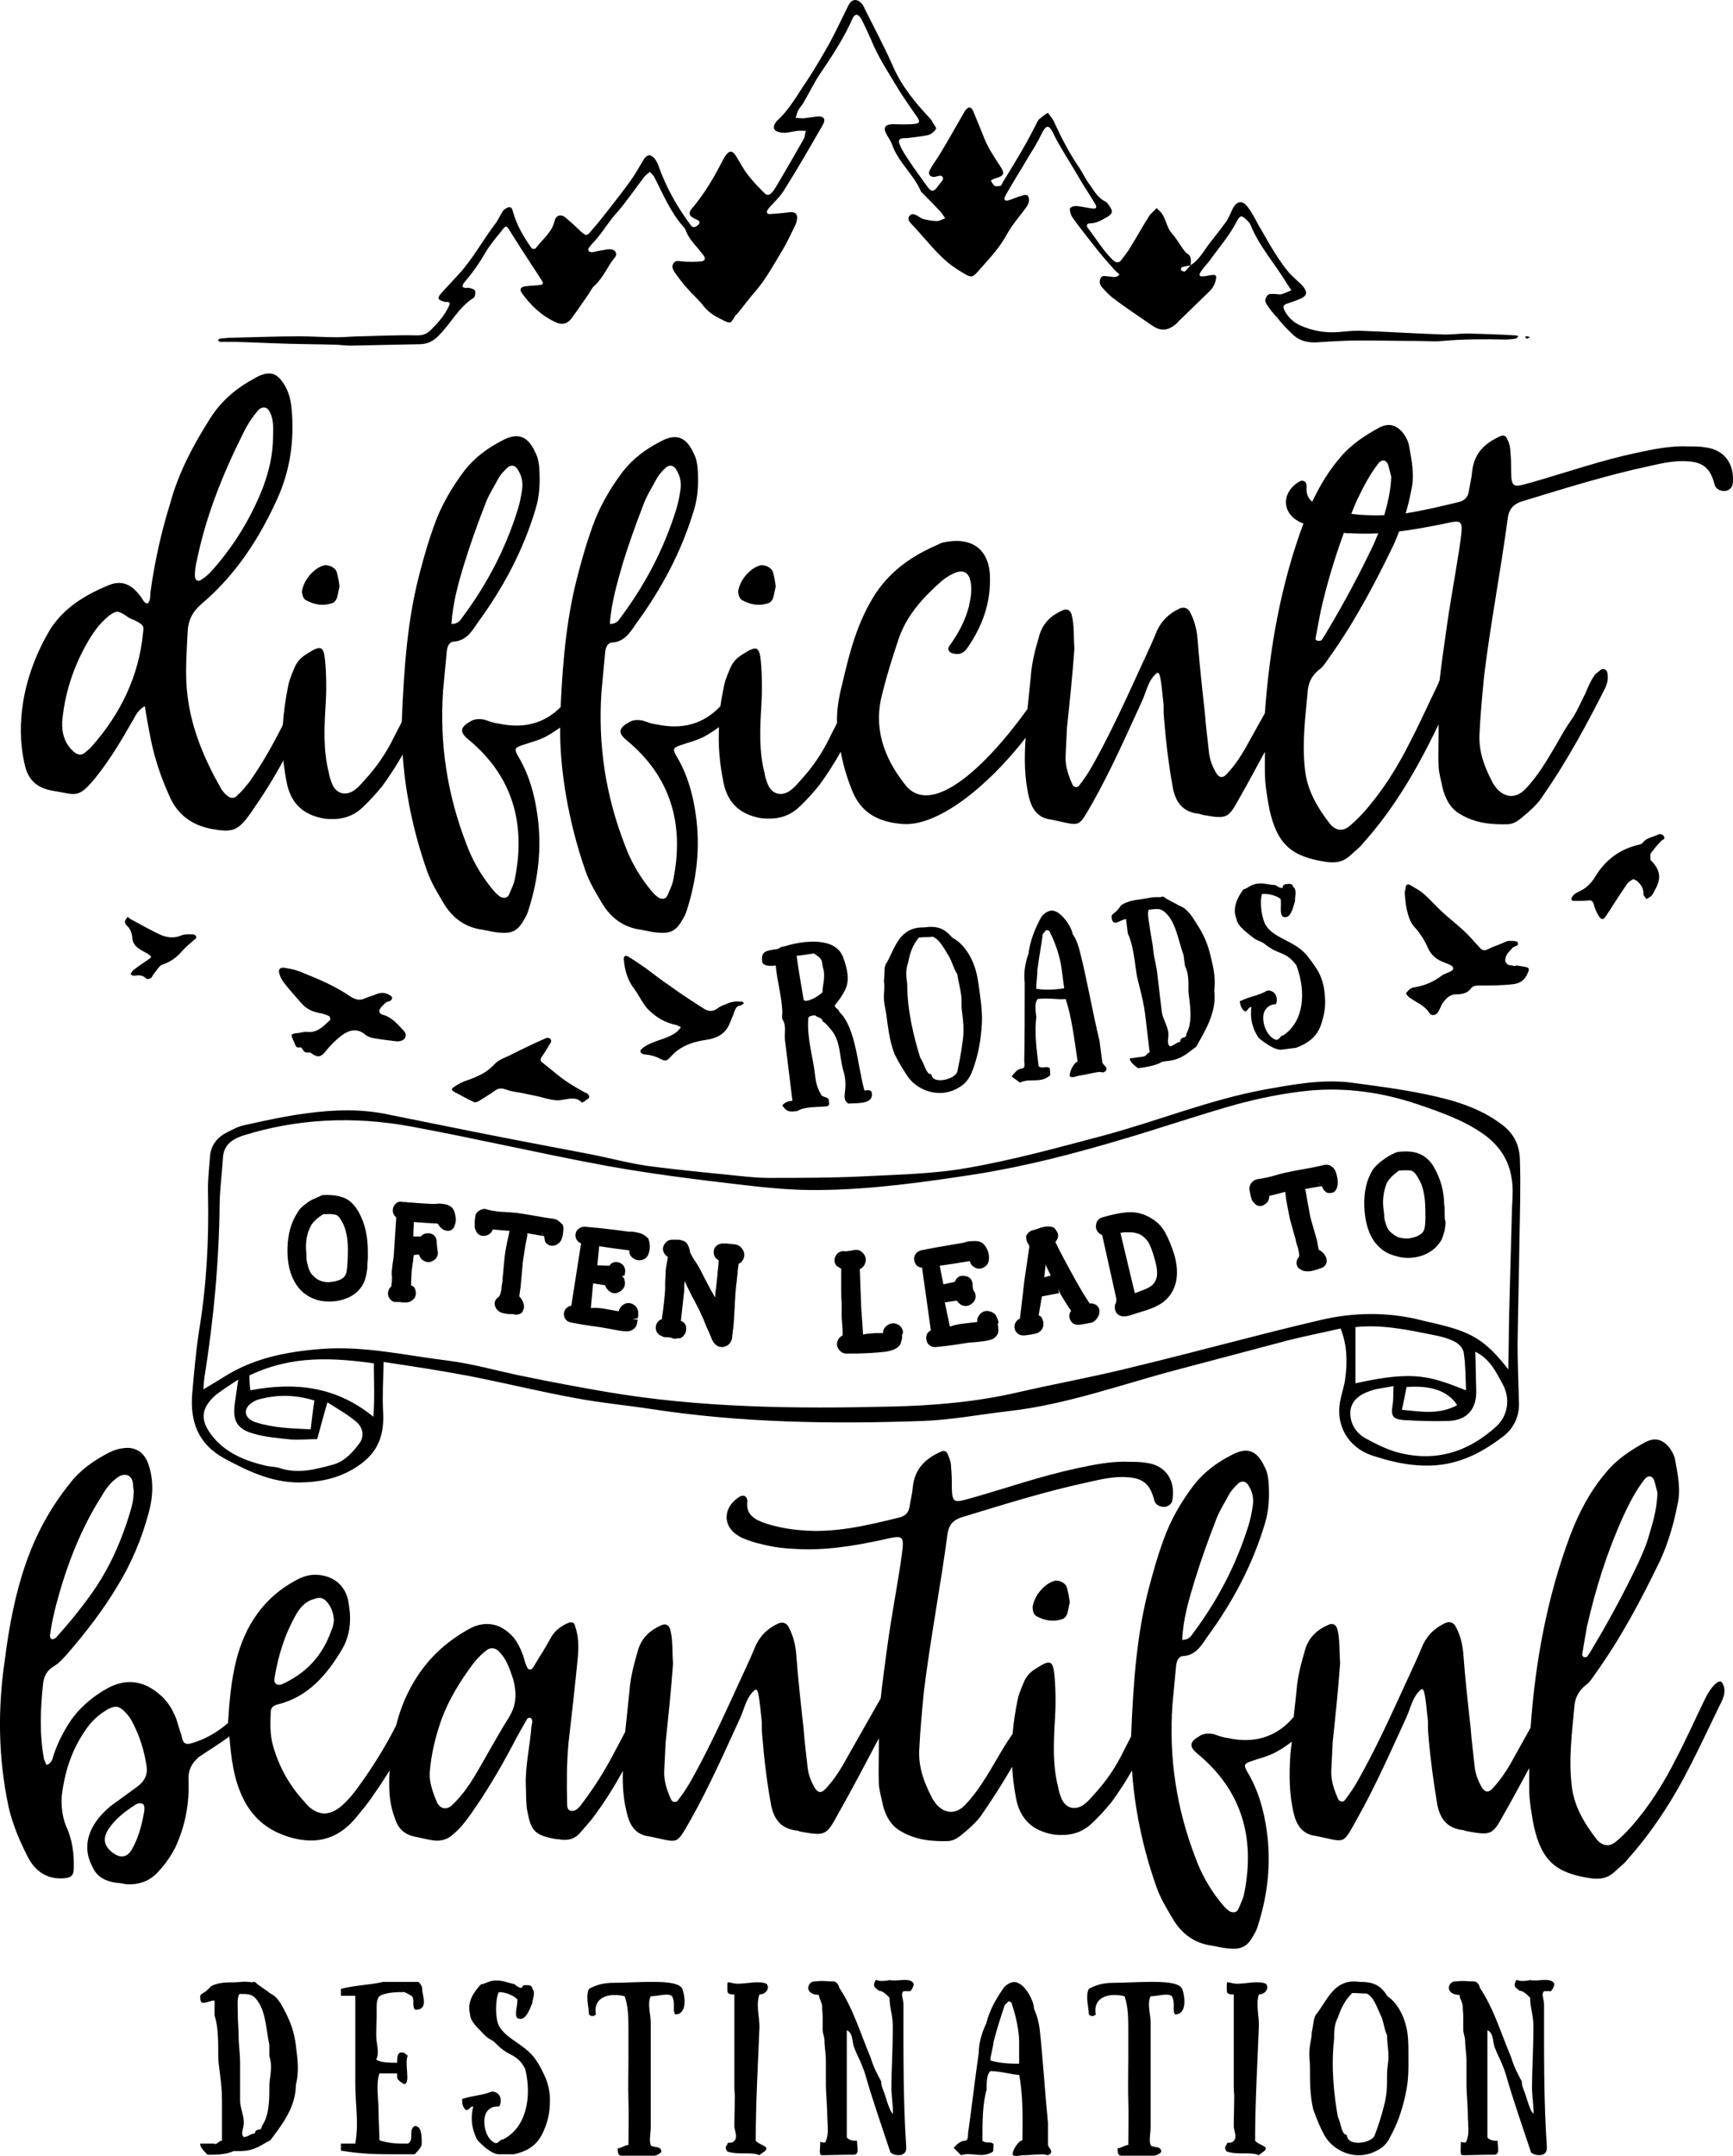 <?xml version="1.0" encoding="UTF-8" standalone="no"?>
<!-- Generator: Adobe Illustrator 22.1.0, SVG Export Plug-In . SVG Version: 6.00 Build 0)  -->

<svg
   xmlns:dc="http://purl.org/dc/elements/1.1/"
   xmlns:cc="http://creativecommons.org/ns#"
   xmlns:rdf="http://www.w3.org/1999/02/22-rdf-syntax-ns#"
   xmlns:svg="http://www.w3.org/2000/svg"
   xmlns="http://www.w3.org/2000/svg"
   xmlns:sodipodi="http://sodipodi.sourceforge.net/DTD/sodipodi-0.dtd"
   xmlns:inkscape="http://www.inkscape.org/namespaces/inkscape"
   version="1.1"
   id="Layer_1"
   x="0px"
   y="0px"
   viewBox="0 0 1500 1865.338"
   xml:space="preserve"
   sodipodi:docname="8074.svg"
   inkscape:version="0.92.3 (2405546, 2018-03-11)"
   width="1500"
   height="1865.338"><defs
   id="defs101" /><sodipodi:namedview
   pagecolor="#ffffff"
   bordercolor="#666666"
   borderopacity="1"
   objecttolerance="10"
   gridtolerance="10"
   guidetolerance="10"
   inkscape:pageopacity="0"
   inkscape:pageshadow="2"
   inkscape:window-width="1280"
   inkscape:window-height="720"
   id="namedview99"
   showgrid="false"
   inkscape:zoom="0.61489063"
   inkscape:cx="250.20798"
   inkscape:cy="1615.3675"
   inkscape:window-x="4"
   inkscape:window-y="14"
   inkscape:window-maximized="0"
   inkscape:current-layer="Layer_1"
   fit-margin-top="0"
   fit-margin-left="0"
   fit-margin-right="0"
   fit-margin-bottom="0" />
<g
   id="g96"
   transform="matrix(4.021,0,0,4.021,-254.192,-53.63)">
	<g
   id="g70">
		<g
   id="_x39_3">
			
			
		</g>
		
		<g
   id="g19">
			
			
			
			
			
		</g>
		<g
   id="g31">
			
			
			
			
			
		</g>
		<g
   id="g55">
			
			
			
			
			
			
			
			
			
			
			
		</g>
		<g
   id="_x38_5_1_">
			
			
			
			
			
			
		</g>
	</g>
	<g
   id="g94">
		
		
		
		
		
		
		
		
		
		
		
	</g>
</g>
<path
   style="stroke-width:4.021"
   inkscape:connector-curvature="0"
   id="path92"
   d="m 1250.424,1049.299 c 0,-4.021 0,-6.031 -0.402,-6.433 0,-12.063 -3.217,-23.321 -8.846,-32.971 -3.217,-5.629 -7.64,-9.65 -12.867,-11.661 -4.825,-2.01 -10.856,-2.413 -18.094,-1.608 -0.402,0 -1.206,0.402 -1.608,0.402 -1.206,0.402 -2.413,1.206 -4.423,2.01 l -2.815,1.608 c -2.01,1.206 -4.021,2.815 -6.835,4.825 -2.815,2.413 -4.825,4.423 -6.433,6.835 -5.227,8.444 -7.64,18.898 -7.238,30.961 0.402,13.671 3.619,24.527 9.65,32.167 3.619,4.423 8.042,8.042 13.671,10.052 4.423,1.608 9.248,2.815 13.671,2.815 0.804,0 2.01,0 2.815,0 5.629,-0.402 10.856,-1.608 15.681,-4.423 5.227,-2.815 8.846,-6.835 11.661,-11.661 0,0 0,0 0,0 0.804,-2.01 1.608,-4.825 2.413,-7.64 0.402,-2.815 0.804,-5.227 0.804,-7.238 -0.804,-2.01 -0.804,-4.423 -0.804,-8.042 z m -53.076,-4.423 c -0.804,-7.64 0.402,-14.475 2.815,-20.909 1.608,-3.217 4.423,-6.433 9.248,-10.052 0.804,-0.804 1.206,-0.804 1.608,-1.206 0.402,0 0.804,0 1.206,0 6.031,-0.402 8.846,0 10.052,0.402 0.804,0.402 2.815,1.608 5.629,6.836 3.217,5.227 5.227,12.867 5.629,22.115 0.402,8.846 0.402,15.681 -0.402,20.105 -0.402,2.01 -1.206,7.238 -13.269,9.248 0,0 0,0 0,0 -3.217,0.402 -6.031,0 -9.248,-0.804 -2.815,-1.206 -5.227,-2.815 -7.64,-5.227 -1.206,-1.206 -2.413,-3.217 -3.217,-5.629 -0.804,-2.815 -1.608,-4.825 -1.608,-6.835 0,-2.01 -0.402,-4.825 -0.804,-8.042 z m -41.013,-30.559 c -0.402,-1.206 -1.206,-2.413 -2.01,-3.619 -0.804,-0.804 -2.01,-1.608 -3.217,-2.413 -1.608,-0.402 -2.815,-0.804 -4.825,-0.402 -3.619,0.804 -8.444,2.01 -15.279,3.217 -6.835,1.206 -11.661,2.01 -14.877,2.815 -2.01,0.402 -4.423,0.804 -7.238,1.608 l -7.238,2.01 c -2.01,0.402 -4.021,1.206 -6.835,1.608 -2.413,0.402 -4.825,0.804 -6.835,1.206 -1.608,0.402 -3.619,1.206 -5.227,3.619 -1.206,2.01 -1.608,4.021 -1.206,6.031 0,0 0.402,1.206 0.402,1.608 0,0.804 0.402,1.608 0.402,2.413 l 0.402,1.608 c 0.402,0.804 0.402,1.608 0.804,2.413 0.402,1.206 1.206,2.01 1.608,2.413 2.815,3.619 6.835,4.021 10.052,1.206 2.413,-1.608 3.619,-4.021 3.217,-6.835 l 14.073,-3.619 0.402,4.021 c 0.402,3.619 1.206,7.238 2.01,11.661 0.804,4.423 1.608,8.444 2.815,12.465 l 3.619,12.867 c 0.402,2.01 0.804,4.021 1.608,6.031 0.804,2.413 1.206,4.423 1.608,8.042 0,0.402 0,0.804 -0.804,2.01 -0.402,0.402 -0.804,0.804 -0.804,1.206 -0.402,0.804 -1.206,2.815 -0.402,5.227 0.402,1.608 1.608,2.815 3.217,3.619 1.608,1.206 3.619,1.608 5.629,1.608 0.402,0 0.402,0 0.804,0 2.01,0 4.021,-0.402 6.433,-1.206 1.608,-0.402 2.815,-0.804 3.619,-1.206 1.206,-0.402 1.608,-0.402 2.413,-0.804 0.804,-0.402 2.01,-1.608 2.413,-2.01 0.804,-0.804 0.804,-2.01 1.206,-2.815 0,-0.402 0,-1.608 0,-2.01 0,-0.402 -0.402,-1.206 -0.402,-1.608 0,-0.402 -0.402,-1.206 -0.804,-1.608 -0.402,-0.402 -0.402,-0.804 -0.402,-0.804 0,0 -0.804,-1.206 -0.804,-1.206 -1.206,-1.206 -2.815,-2.815 -4.423,-3.217 l -1.608,-8.444 -4.825,-16.888 c -0.804,-2.413 -1.608,-6.433 -2.413,-11.661 -1.206,-5.629 -1.608,-9.248 -2.01,-11.258 -0.402,-2.01 -0.402,-3.619 -1.206,-4.423 l 13.671,-2.413 c 0.402,0 0.804,0 1.206,0 l 0.402,1.206 c 0.402,0.804 0.804,1.608 1.206,2.01 0.804,0.804 1.608,1.608 2.01,2.01 1.608,0.804 3.217,0.804 5.227,0.402 1.608,-0.402 2.815,-1.608 3.619,-3.217 1.608,-3.619 1.608,-8.042 -0.402,-14.475 0,0 0,0 0,0 z m -15.681,8.042 c 0,0.804 0.804,1.608 1.608,2.413 l 0.402,0.402 c -0.804,-0.402 -1.608,-1.206 -2.01,-2.815 z m -131.885,44.632 c -2.815,-5.629 -7.238,-10.052 -12.867,-13.269 -6.031,-3.619 -12.465,-5.227 -19.702,-4.825 -6.433,0.402 -14.073,2.01 -22.115,4.423 -2.815,0.804 -4.825,2.815 -5.227,5.629 -0.804,2.815 0,5.227 1.608,7.237 1.206,1.206 2.413,2.01 3.619,2.413 0,0 0,0.402 0,0.402 l 12.063,54.282 c 0.402,1.608 0,2.815 -0.402,4.423 -0.804,0.804 -0.804,2.01 -0.804,3.619 0,0.804 0,1.608 0.402,2.413 0.402,1.206 0.804,2.413 2.413,3.619 1.206,0.804 2.815,1.608 4.423,1.608 0.402,0 0.402,0 0.804,0 1.608,0 4.021,-0.402 7.238,-1.608 l 11.661,-3.619 c 8.846,-2.815 15.279,-6.433 19.3,-11.258 7.64,-8.846 9.65,-21.311 5.227,-36.992 -2.413,-7.238 -4.825,-13.671 -7.64,-18.496 z m -39.003,-0.402 c 0.804,0 2.01,0 3.217,-0.402 1.206,0 2.413,0 3.619,0 1.608,0 3.619,0 5.629,0.402 1.608,0.402 2.815,0.804 4.021,1.206 3.217,1.608 5.629,4.021 7.64,6.835 2.01,3.619 3.619,8.042 5.227,13.671 1.608,5.227 2.413,9.65 2.413,13.269 0,3.217 -0.804,6.434 -3.217,9.248 -0.804,1.206 -3.619,3.619 -11.661,6.433 l -4.423,1.608 z m -24.929,61.117 c -0.402,0 -1.206,0 -1.608,0 -0.402,0 -0.402,-0.402 -0.402,-0.402 l -5.629,-8.846 c -1.608,-2.815 -5.227,-8.846 -10.454,-18.496 -3.217,-6.031 -8.042,-14.475 -13.269,-25.332 l 0.804,-1.206 c 1.206,-1.206 1.608,-3.217 1.608,-5.227 -0.402,-1.608 -1.206,-3.217 -3.217,-5.629 -2.413,-1.608 -6.031,-2.01 -11.661,-0.402 -2.01,0.804 -3.619,1.206 -4.825,1.608 l -2.413,0.804 c 0,0 -0.402,0 -0.402,0 -1.206,0.402 -2.413,1.206 -3.217,2.01 -1.206,1.206 -2.01,2.413 -2.01,3.619 0,0.804 0.402,2.815 0.402,3.217 0.402,0.402 0.402,0.804 0.402,1.206 0.402,0.402 1.206,2.01 1.608,2.413 0.402,1.206 0.402,1.608 0.402,1.608 l -4.423,30.157 c -0.804,7.64 -2.01,18.094 -3.619,30.961 0,0.402 0,1.206 -0.402,1.206 -2.413,1.206 -3.619,3.217 -4.021,4.423 -0.804,2.413 -0.402,5.227 1.206,7.238 1.608,2.01 3.619,2.815 6.433,2.815 0,0 0.402,0 0.402,0 3.619,-0.402 6.835,-0.804 9.65,-1.608 2.413,-0.402 4.021,-1.608 5.629,-3.619 1.206,-2.01 1.608,-4.021 1.206,-6.433 -0.402,-1.608 -1.206,-5.227 -4.021,-5.629 l 2.815,-16.486 14.877,-2.815 -0.804,-4.021 v 0 l 2.01,4.825 3.217,5.227 c 1.608,2.815 3.619,6.031 6.031,9.248 -1.608,2.01 -2.01,4.423 -1.206,6.835 1.206,3.619 4.021,5.629 8.042,5.227 l 5.629,-0.804 c 0.402,0 1.608,-0.402 1.608,-0.402 l 2.413,-0.402 c 4.021,-0.402 6.433,-4.423 7.238,-6.433 l 0.402,-0.804 c 0.402,-1.206 0.804,-3.217 -0.402,-6.031 -0.804,-1.206 -2.413,-3.217 -6.031,-3.619 z m -35.384,-24.125 -5.629,1.608 1.206,-10.856 z m -45.436,39.405 -0.402,-1.206 c -0.402,-0.804 -0.402,-1.206 -0.804,-2.01 -0.402,-0.402 -0.402,-1.206 -0.804,-1.608 -0.402,-0.804 -1.206,-1.608 -2.01,-2.01 -0.804,-0.402 -1.608,-1.206 -2.413,-1.206 -4.021,-1.608 -8.042,-0.402 -10.454,3.619 -1.206,1.608 -1.608,3.619 -1.206,5.227 l -13.671,1.608 c -3.217,0.402 -6.835,1.206 -10.052,2.413 l -4.423,-20.909 10.454,-1.608 c 0.402,0.804 0.804,1.206 1.206,1.608 l 1.206,1.206 c 3.619,2.815 8.042,2.413 11.258,-0.804 3.217,-3.217 3.619,-7.238 0.402,-11.258 0,0 0,0 0,-0.402 v 0 c 0,-0.402 -0.402,-2.01 -0.402,-2.413 v -1.206 c 0,-4.423 -2.413,-7.64 -6.836,-8.042 -4.021,-0.804 -7.238,1.206 -8.444,4.825 -0.402,0 -0.402,0 -0.804,0.402 l -9.248,2.01 -3.217,-16.084 13.671,-2.01 c 2.815,-0.402 6.836,-1.206 12.465,-2.01 0.402,2.413 2.01,4.423 4.423,5.629 2.413,1.206 4.825,1.206 7.238,0 2.815,-1.206 4.423,-3.619 4.825,-6.835 0.402,-4.825 -0.804,-8.846 -4.021,-12.867 -2.01,-2.413 -5.227,-3.619 -9.65,-3.217 -3.217,0 -6.031,0.402 -7.238,1.206 l -25.734,4.423 c -4.423,0.804 -8.444,1.608 -12.465,2.413 -2.413,0.804 -4.423,2.413 -5.227,4.825 -0.804,2.413 -0.402,4.825 0.804,6.835 1.206,2.01 3.217,3.217 5.629,3.217 l 7.64,54.282 c 0,0 0,0 0,0 -1.608,0.804 -3.217,2.413 -3.619,4.021 -0.804,2.413 -0.402,4.825 0.804,7.238 1.608,2.01 3.619,3.217 6.433,3.217 0,0 0.402,0 0.402,0 4.423,-0.402 12.465,-1.206 24.929,-3.217 1.608,-0.402 5.629,-0.804 11.258,-1.206 8.042,-0.804 10.856,-1.608 11.661,-2.01 2.01,-0.402 3.619,-1.608 4.825,-3.217 1.608,-1.608 2.01,-4.021 1.608,-7.238 l -0.402,-3.217 c 0.804,-0.804 0.804,-1.608 0.402,-2.413 z m -26.94,-31.765 c 0,-0.402 -0.402,-0.402 0,0 l 0.804,-0.402 z m -55.488,41.817 c 0,-3.217 -2.01,-6.031 -4.825,-7.238 -2.815,-1.206 -5.227,-1.206 -8.042,0.402 -2.815,1.608 -4.423,4.021 -4.423,7.238 -0.402,0 -1.206,0 -1.608,0 h -5.629 c -3.217,0.402 -6.836,0.402 -10.052,1.206 l -0.402,-6.835 c -0.402,-5.227 -0.804,-10.856 -1.206,-16.888 l -1.206,-32.971 c 2.413,-0.804 4.021,-2.815 4.825,-5.629 0.804,-2.413 0.402,-5.227 -1.608,-7.64 -2.01,-2.413 -4.423,-3.619 -6.836,-3.217 -0.804,0 -1.608,0 -3.217,0.402 -0.804,0.402 -1.608,0.402 -2.413,0.402 -0.402,0 -1.206,0 -2.01,0.402 h -1.206 c -4.021,-0.804 -7.238,1.206 -8.846,4.825 -1.608,4.021 0,7.64 3.619,9.248 l 1.206,0.804 c 0,0 0.402,0 0.402,0 0,0 0,0 0,0 v 4.825 c 0,3.217 0,7.238 0,12.465 0,4.825 0,9.248 0.402,12.465 0,2.01 0,4.021 0,6.031 0,2.01 0,4.021 0,6.031 0,2.413 0.402,4.423 0.402,6.433 0.402,2.815 0.402,6.031 0.402,9.65 0,0 0,0 0,0 -1.608,0.804 -3.217,2.01 -4.021,4.021 -1.206,2.413 -1.206,5.227 0.402,7.64 1.608,2.413 4.021,4.021 6.835,4.021 0.804,0 2.413,0 3.217,0 9.65,0 20.104,-0.402 30.961,-1.608 4.423,-0.804 8.444,-2.01 10.856,-4.423 1.206,-0.804 2.01,-2.413 2.413,-4.021 0.402,-1.206 0.402,-2.01 0.804,-2.815 0,-0.402 0,-1.608 0,-3.217 z m -12.867,0.804 z m -132.689,-77.201 c -0.402,0 -2.01,-0.402 -4.423,-0.402 -2.413,-0.402 -4.423,-0.402 -5.629,-0.402 -3.217,0 -6.433,1.608 -7.64,4.423 -0.804,2.01 -0.804,4.021 0,6.434 0.804,1.608 2.01,2.815 3.619,3.619 0,0.402 0,0.402 0,0.804 v 1.206 c 0,1.608 -0.402,4.423 -0.804,8.042 0,2.01 -0.402,4.825 -0.804,8.846 -0.402,4.423 -0.804,7.238 -1.206,9.65 0,1.206 0,2.413 -0.402,3.619 -0.804,-1.608 -1.608,-3.217 -2.815,-5.227 -2.815,-5.227 -4.825,-8.846 -6.031,-11.258 -2.815,-5.629 -4.825,-9.65 -6.433,-12.063 -0.402,-0.804 -1.206,-2.01 -2.413,-3.619 -0.804,-1.206 -1.608,-2.815 -2.413,-4.021 -0.402,-1.206 -1.206,-2.01 -1.206,-2.413 l -0.804,-3.619 c 0,-0.402 -0.402,-1.206 -0.804,-2.01 -0.402,-1.206 -1.206,-2.413 -2.01,-3.217 -0.804,-0.402 -1.206,-1.206 -2.815,-1.608 -1.608,-0.402 -2.815,-0.804 -3.217,-0.804 -0.804,0 -2.01,0 -3.619,0 h -2.413 c -2.815,0 -4.825,1.206 -6.433,3.619 -1.608,2.413 -2.01,4.825 -0.804,7.238 0.804,2.01 2.01,3.217 3.619,4.021 l -1.608,9.248 c -0.402,2.01 -0.402,3.619 -0.402,6.031 0,2.01 -0.402,4.423 -0.402,6.835 0,2.413 0,4.423 0,5.629 -0.402,6.433 -1.206,14.877 -2.815,25.734 0,0 0,0.402 0,0.402 -2.815,0.804 -4.825,3.217 -5.227,6.433 -0.402,4.021 1.608,6.835 4.825,8.042 l 1.608,0.804 c 0.804,0.402 2.01,0.402 2.815,0.402 1.206,0 2.01,0 2.01,0 l 2.01,0.402 c 0.402,0 0.402,0 1.206,0.402 0.402,0.402 0.804,0.402 1.608,0.402 0,0 0.402,0 0.402,0 0.804,0 1.608,0 2.01,-0.402 h 2.01 c 0.804,0 1.608,-0.402 2.01,-0.804 0.804,-0.402 1.206,-1.206 2.01,-2.01 0.804,-1.206 1.608,-2.413 1.608,-4.021 0.804,-5.629 -2.413,-7.237 -4.021,-8.042 h -0.402 c 0,0 0,0 0,-0.402 l 2.815,-25.734 c 0,-1.608 0,-4.423 0.402,-8.444 0.804,1.206 1.206,2.815 2.01,4.423 1.608,3.217 2.815,5.629 3.619,7.238 0.402,1.206 1.608,2.815 2.815,5.227 l 2.815,5.629 c 0.804,1.206 1.608,2.815 2.413,4.825 0.804,2.01 1.608,3.619 2.413,5.227 2.01,5.227 3.619,9.248 4.825,11.258 0,0.402 0.402,1.206 0.804,2.01 l 0.804,2.01 c 0.402,0.402 0.402,1.206 0.804,2.01 0.402,0.804 0.804,1.608 1.206,2.413 0.402,0.804 1.206,1.608 1.608,2.01 1.608,2.01 4.021,2.815 6.031,2.815 0.804,0 1.608,0 2.413,-0.402 3.217,-0.804 5.629,-3.217 6.433,-7.237 l 0.804,-7.238 c 0.402,-2.01 0.402,-4.423 0.804,-7.64 l 0.402,-7.238 c 0,-2.01 0.402,-4.423 0.402,-7.238 0,-2.815 0.402,-5.227 0.402,-7.238 0,-2.01 0.402,-4.825 0.804,-9.65 0.804,-4.825 0.804,-8.042 1.206,-10.052 0,-2.413 0.402,-4.423 0.804,-7.238 0,-0.804 0.402,-0.804 0,-0.804 0.804,-0.402 1.206,-0.804 2.01,-1.206 l 0.804,-0.804 c 0.402,-0.402 0.402,-0.804 0.804,-1.206 1.608,-2.413 1.608,-5.227 0.804,-7.64 -2.01,-4.021 -4.423,-5.629 -7.64,-6.031 z m -60.715,63.932 c 0,0 0,0 0,0 -0.402,0 -0.804,0 -1.206,0 0.804,0 0.804,0 1.206,0 z m -22.919,-73.984 c -3.217,-0.804 -6.031,-1.206 -7.238,-0.804 -2.815,-0.402 -6.836,-0.804 -12.063,-1.608 l -14.073,-1.608 c -4.423,-0.402 -8.444,-0.804 -12.867,-1.206 -2.815,0 -4.825,1.206 -6.433,2.815 -1.608,2.01 -2.01,4.423 -1.206,7.238 0.804,2.01 2.413,3.619 4.423,4.423 l -8.444,53.88 c 0,0 0,0 0,0 -2.01,0.402 -3.619,1.206 -4.825,2.815 -1.608,2.01 -2.01,4.423 -1.206,6.835 0.804,2.413 2.815,4.423 5.629,4.825 4.021,0.804 12.465,2.413 24.93,4.021 1.608,0.402 5.227,0.804 11.258,2.01 7.64,1.608 10.454,1.608 11.661,1.608 0.402,0 0.402,0 0.804,0 2.01,0 3.619,-0.402 5.227,-1.608 2.01,-1.206 3.217,-3.217 3.619,-6.433 0,-0.804 0.402,-1.608 0.402,-2.01 l -4.423,-0.402 v 0 l 4.423,-0.804 c 0,-0.804 0.402,-1.608 0.402,-2.01 v -1.608 c 0,-0.804 0,-1.608 0,-2.01 0,-0.402 0,-1.206 -0.402,-1.608 -0.402,-0.804 -0.804,-2.01 -1.206,-2.413 -0.402,-0.804 -1.206,-1.206 -1.608,-1.608 -3.619,-2.815 -7.64,-2.413 -10.856,0.402 -1.608,1.608 -2.413,3.217 -2.815,4.825 l -13.671,-2.413 c -3.217,-0.402 -6.836,-0.804 -10.454,-0.402 l 2.01,-21.311 10.454,1.608 c 0,0.804 0.402,1.206 0.804,2.01 l 0.804,1.206 c 2.815,3.619 6.835,4.825 10.856,2.413 4.021,-2.413 5.629,-6.031 4.021,-10.856 0,0 0,0 0,-0.402 v -0.402 h -0.402 c 0,0 0,-0.402 -0.402,-0.402 0,0 0,0 0,-0.402 v 0 c -0.402,-0.402 -0.804,-0.804 -1.206,-1.206 l 2.413,-0.402 v -1.206 c 1.206,-4.021 -0.402,-8.042 -4.021,-9.65 -3.619,-1.608 -7.238,-0.804 -9.248,2.413 -0.402,0 -0.402,0 -0.804,0 l -9.65,-0.402 1.608,-16.486 13.671,2.01 c 2.815,0.402 6.836,0.804 12.465,1.608 -0.402,2.413 0.804,4.825 2.815,6.433 2.01,1.608 4.423,2.413 7.238,2.01 2.815,-0.402 5.227,-2.01 6.433,-5.227 1.608,-4.423 1.608,-8.846 0,-13.269 -2.01,-2.413 -4.825,-4.423 -8.846,-5.227 z m -4.021,68.355 z m -11.661,-30.157 -0.402,-0.402 c 0,0 0,0 0,0 z m -53.076,-48.251 c -1.206,-1.206 -2.413,-1.608 -4.423,-2.01 -3.619,-0.402 -8.846,-1.206 -15.279,-2.413 -6.836,-1.206 -11.661,-2.01 -14.877,-2.413 -2.01,-0.402 -4.423,-0.402 -7.64,-0.804 l -7.238,-0.402 c -2.01,0 -4.423,-0.402 -6.836,-0.804 -2.413,-0.402 -4.825,-0.804 -6.835,-1.608 -2.01,-0.402 -4.423,0.402 -6.031,1.608 -2.01,1.206 -3.217,3.217 -3.217,6.031 0,0.402 0,0.804 0,0.804 -0.402,0.804 -0.402,1.608 -0.402,3.217 v 1.206 c 0,0.804 0,1.608 0,2.413 0,1.206 0.402,2.01 0.804,2.815 1.206,4.021 4.825,6.031 9.248,4.825 2.815,-0.804 4.825,-2.815 5.629,-5.227 l 4.825,0.402 c 2.815,0.402 6.031,0.402 9.248,0.804 h 0.402 l -0.804,4.021 c -0.804,3.217 -1.608,7.238 -2.413,11.661 -0.804,4.423 -1.206,8.444 -1.608,12.867 l -1.206,13.269 c 0,2.01 -0.402,4.021 -0.804,6.031 0,2.413 -0.402,4.825 -1.608,8.042 -0.402,0.402 -0.402,0.804 -1.206,1.608 -0.402,0 -0.804,0.402 -1.206,0.804 -0.804,0.804 -2.01,2.01 -2.01,4.825 0,1.608 0.804,3.217 1.608,4.423 1.206,1.608 3.217,3.217 5.629,3.619 1.608,0.402 4.021,0.804 6.433,0.804 2.01,0 3.217,0 3.619,0.402 0.402,0.402 1.206,0 1.608,0 0.402,0 0.402,0 0.804,0 0.804,0 2.815,-0.804 3.217,-1.206 0.804,-0.402 1.206,-1.206 1.608,-2.01 0,-0.402 0.402,-1.608 0.804,-2.01 0,-0.804 0,-1.206 0,-1.608 0,-0.402 0,-1.608 0,-1.608 0,-0.402 -0.402,-0.804 -0.402,-1.206 0,-0.402 -0.402,-0.804 -0.402,-1.206 -0.804,-2.01 -2.01,-3.619 -3.217,-4.825 l 1.206,-8.846 1.608,-17.692 c 0,-2.413 0.804,-6.433 1.608,-12.063 0.804,-5.629 1.608,-9.248 2.01,-11.258 0.402,-2.01 0.804,-3.619 0.402,-4.825 l 13.671,2.413 c 0.402,0 0.804,0 1.206,0.402 v 1.206 c 0,0.804 0.402,1.608 0.402,2.413 0.402,1.206 0.804,2.01 1.608,2.413 0.804,0.804 2.01,2.01 4.825,2.01 1.608,0 3.217,-0.402 4.825,-1.608 3.217,-2.01 4.423,-6.031 4.825,-12.867 0,0 0,0 0,0 0,-1.206 0,-2.815 -0.804,-4.021 -1.206,-0.804 -2.01,-2.01 -3.217,-2.815 z m -14.475,9.248 c 0,0.804 0.402,2.01 0.804,2.815 v 0.402 c -0.402,-0.402 -0.804,-1.608 -0.804,-3.217 z m -85.645,-24.125 c -2.815,-0.402 -4.825,-0.402 -6.031,0 -5.629,0 -11.258,-0.402 -16.486,-0.804 l -4.825,-0.402 c -2.413,0 -3.619,0 -4.021,-0.402 h -2.815 c -4.021,-1.206 -7.238,0.402 -8.846,4.423 -1.206,3.217 -0.402,6.433 2.413,8.846 0,0.402 0,0.804 0,1.206 l -2.01,30.559 c 0,1.206 -0.402,4.423 -1.206,9.248 -0.804,6.836 -0.804,9.248 -0.402,9.65 0,2.413 0,4.825 -0.402,7.238 0,1.206 -0.402,1.608 0,1.608 -0.402,0.402 -1.206,1.206 -1.608,1.608 -2.01,3.217 -2.01,6.835 0.402,9.65 l 0.804,0.804 c 0.804,0.804 1.608,1.206 2.815,1.608 0.402,0 1.206,0 2.413,0 0.402,0 0.804,0 1.608,0 0.402,0 1.206,0 2.815,0.402 0,0 0.804,0 1.206,0 0,0 0,0 0,0 h 2.01 c 0.402,0 0.804,0 1.206,0 0,0 0,0 0,0 2.413,-0.402 4.423,-1.608 6.031,-3.619 1.206,-1.608 1.608,-3.619 1.206,-6.031 l -0.402,-1.608 c -0.402,-1.206 -0.804,-2.01 -2.01,-2.815 l -1.608,-0.804 c 0,0 0,-0.402 0,-0.804 l 0.402,-9.248 c 0,-0.402 0,-1.608 0.804,-7.238 0.804,-4.423 0.804,-7.64 1.206,-8.846 l 3.217,-0.402 h 1.206 c 0.402,1.206 0.804,2.01 1.608,3.217 1.608,2.01 3.619,2.815 5.629,3.217 2.413,0.402 4.825,-0.804 6.835,-2.413 2.01,-2.01 2.815,-4.825 2.01,-7.64 0,-0.402 -0.402,-2.01 -0.804,-8.444 -0.402,-3.619 -2.815,-6.031 -6.836,-6.433 -2.815,0 -5.227,0.804 -6.835,2.815 -0.402,0 -0.804,0 -1.206,0 h -5.227 v -2.01 c 0,-3.217 0.402,-6.835 0.402,-10.454 l 6.031,0.402 c 3.619,0.402 7.64,0.402 12.063,0.804 h 1.608 c 0.402,0 0.402,0 0.804,0 0.402,0.804 1.206,1.608 2.01,2.815 l 1.206,1.206 c 1.608,1.608 3.217,2.01 5.629,2.413 1.206,0 4.825,-0.402 6.031,-4.825 0.804,-2.01 1.206,-4.423 0.804,-7.238 -0.402,-2.815 -1.206,-5.227 -2.413,-7.238 -2.01,-2.413 -4.825,-3.619 -8.444,-4.021 z m -73.18,6.835 c -3.217,-5.629 -7.238,-10.052 -12.465,-12.063 -4.825,-2.01 -10.856,-2.815 -18.094,-2.413 -0.402,0 -1.206,0 -1.608,0.402 -1.206,0.402 -2.413,1.206 -4.423,2.01 l -2.815,1.206 c -2.01,0.804 -4.423,2.413 -6.836,4.423 -2.815,2.01 -5.227,4.423 -6.433,6.835 -5.629,8.444 -8.444,18.496 -8.846,30.559 -0.402,13.671 2.413,24.527 8.042,32.569 3.217,4.825 7.64,8.444 12.867,10.856 4.825,2.413 10.052,3.217 15.279,3.217 6.031,0 11.661,-1.206 16.888,-3.619 5.227,-2.413 9.248,-6.031 12.063,-10.856 0,0 0,0 0,0 1.206,-2.01 2.01,-4.423 2.815,-7.64 0.804,-2.815 0.804,-5.227 1.206,-6.835 0,-1.608 0,-4.423 0.402,-8.042 0,-4.021 0,-6.031 0,-6.433 0,-12.867 -2.413,-24.125 -8.042,-34.178 z m -45.436,32.971 c -0.402,-7.64 0.804,-14.475 4.021,-20.506 1.608,-3.217 4.825,-6.433 9.65,-9.65 0.804,-0.402 1.206,-0.804 1.608,-0.804 0.402,0 0.804,0 1.206,0 6.031,-0.402 8.846,0.402 10.052,0.804 0.804,0.402 2.413,1.608 5.227,6.835 2.815,5.629 4.423,13.269 4.423,22.517 0,8.846 -0.402,15.681 -1.206,20.105 -0.804,3.217 -2.815,7.238 -13.671,8.444 v 0 c -3.217,0.402 -6.031,0 -9.248,-1.206 -2.815,-1.206 -5.227,-3.217 -7.238,-5.629 -1.206,-1.608 -2.01,-3.217 -2.815,-5.629 -0.804,-2.815 -1.206,-4.825 -1.608,-6.835 0,-2.413 0,-5.227 -0.402,-8.444 z M 110.502,793.168 c 0.804,0.804 1.608,1.608 2.413,2.01 8.444,4.423 17.29,9.65 26.136,13.671 5.629,2.413 11.661,3.217 18.094,0.402 2.815,-1.206 6.836,-0.804 10.454,-0.804 0.804,0 2.01,1.206 2.413,2.413 0,0.402 -0.804,1.608 -1.608,2.01 -3.619,3.217 -7.238,6.031 -10.454,9.65 -4.825,5.629 -10.052,9.65 -17.29,12.063 -2.815,0.804 -4.825,4.825 -7.238,7.64 -1.206,1.206 -1.608,3.217 -2.815,4.021 -1.206,0.804 -3.619,1.206 -4.021,0.402 -2.815,-2.815 -6.031,-3.217 -10.052,-2.413 -1.206,0.402 -2.413,-0.804 -3.619,-1.206 0.804,-1.206 1.206,-2.413 2.01,-3.217 4.423,-3.619 9.248,-6.836 14.073,-10.052 3.217,-2.01 1.206,-2.815 -0.402,-4.021 -1.608,-1.206 -3.619,-2.01 -5.629,-3.217 -4.423,-2.413 -8.042,-5.629 -8.444,-10.856 -0.402,-4.423 -1.608,-8.042 -4.825,-10.856 -0.804,-0.804 -1.608,-2.413 -1.608,-3.619 0.402,-1.608 1.608,-2.413 2.413,-4.021 z M 1413.671,760.599 c -2.01,1.206 -4.021,2.413 -5.227,4.021 -6.433,9.248 -12.465,18.898 -18.496,28.146 -2.01,3.217 -4.021,3.217 -6.031,0 -2.01,-3.217 -3.619,-6.836 -4.423,-10.454 -0.804,-2.815 -2.413,-3.619 -4.825,-3.217 -4.021,0.402 -8.042,0.402 -12.063,0.402 -2.815,0 -2.815,-1.608 -2.01,-3.217 1.206,-2.01 3.217,-3.619 5.227,-4.423 6.433,-2.815 11.258,-7.238 14.877,-13.269 8.444,-14.073 20.506,-23.321 36.188,-27.342 2.01,-0.402 4.021,-0.804 5.227,-2.413 3.217,-4.021 8.042,-4.423 12.465,-6.433 2.01,-1.206 4.423,-0.804 5.629,1.206 1.608,2.413 -1.206,2.815 -2.413,4.021 -3.217,3.217 -6.031,6.836 -8.846,10.454 -0.804,1.206 -0.402,3.619 -0.402,5.227 0,1.206 1.206,2.01 2.01,2.815 6.434,7.238 7.238,14.073 2.413,22.919 -1.206,2.01 -2.01,4.423 -3.619,6.031 -1.206,1.206 -2.815,2.01 -4.423,2.815 -0.804,-1.608 -2.815,-3.217 -2.413,-4.825 0,-4.423 -2.01,-7.64 -5.227,-10.454 -0.804,-0.804 -2.01,-1.206 -3.619,-2.01 z M 503.745,954.004 c -6.433,-6.836 -14.475,-1.608 -22.115,-2.01 -6.433,-0.402 -12.465,-2.815 -18.898,-4.021 -4.021,-0.804 -8.042,-1.608 -11.661,-2.413 -4.423,-0.804 -8.846,-1.206 -12.867,-2.815 -3.619,-1.206 -6.433,-1.608 -9.65,0.804 -4.423,3.217 -9.248,6.031 -13.671,8.846 -1.206,0.804 -3.217,1.608 -4.423,1.206 -5.629,-2.413 -10.856,-5.629 -16.486,-8.444 -3.619,-2.01 -3.619,-2.815 -0.804,-4.825 3.619,-2.413 7.238,-4.423 11.258,-5.629 8.846,-3.217 16.888,-6.433 23.723,-14.073 3.619,-4.021 9.65,-5.629 14.877,-8.444 9.65,-4.825 19.702,-9.65 29.755,-14.073 0.804,-0.402 3.217,0 3.619,0.804 0.804,0.804 0.804,2.815 0,3.619 -2.413,4.021 -4.825,8.042 -7.64,12.063 -1.206,2.01 -1.206,3.619 0.804,4.825 4.825,4.021 9.65,7.64 14.475,11.661 3.619,2.815 7.64,5.629 11.661,8.042 3.217,2.01 6.836,4.021 10.454,6.031 0.402,0.402 1.206,0.402 2.01,0.804 2.815,2.413 2.413,4.423 -0.804,5.629 -0.804,1.206 -2.01,1.608 -3.619,2.413 z m 140.329,-86.047 c -1.608,1.206 -2.413,2.01 -3.217,2.01 -3.217,0.402 -4.021,2.413 -5.227,5.227 -1.206,4.021 -3.217,8.042 -4.825,12.063 -4.021,8.042 -11.258,11.258 -19.702,12.465 -8.042,1.206 -15.681,3.217 -22.517,7.64 -2.815,1.608 -5.227,4.021 -7.64,6.433 -3.619,4.021 -4.423,4.825 -9.248,2.413 -4.423,-2.413 -9.248,-3.619 -14.475,-4.021 -2.413,-0.402 -4.021,-2.815 -2.01,-4.423 2.01,-2.01 4.825,-3.619 7.64,-4.825 7.64,-3.619 16.486,-4.825 23.321,-10.454 1.206,-1.206 2.01,-2.413 3.217,-3.619 -1.206,-0.804 -2.815,-1.608 -4.021,-2.01 -9.65,-2.01 -17.29,-6.433 -24.125,-13.269 -1.608,-1.608 -3.217,-3.619 -4.423,-5.629 -2.815,-4.021 -4.825,-8.444 -7.64,-12.063 -6.031,-7.64 -8.444,-16.486 -9.248,-25.734 -0.402,-2.815 1.608,-4.021 4.021,-2.413 5.227,3.217 10.454,6.835 15.681,10.454 6.836,5.227 13.671,10.454 20.909,15.279 7.64,5.629 15.681,10.856 23.723,16.084 1.206,0.804 2.815,1.608 4.423,2.815 4.021,2.815 8.444,3.217 12.465,0 2.01,-1.608 4.021,-2.413 6.433,-3.217 4.021,-2.01 8.444,-3.217 13.269,-2.413 0.804,-0.804 1.608,0 3.217,1.206 z M 342.909,900.928 c -6.836,-0.804 -13.671,-1.608 -20.104,-2.815 -2.01,-0.402 -4.423,-1.206 -6.031,-2.413 -7.64,-6.836 -14.877,-4.423 -21.311,0.402 -5.227,4.021 -10.052,8.846 -14.073,14.073 -3.619,4.423 -6.433,4.825 -11.258,1.608 -0.804,-0.804 -2.01,-1.608 -3.217,-1.206 -2.413,0.402 -3.619,-0.402 -4.825,-2.413 -0.402,-0.804 -1.206,-2.01 -2.01,-2.01 -4.423,1.206 -4.423,-2.413 -5.629,-4.825 -3.217,-6.836 -3.217,-6.836 4.423,-7.64 2.413,-0.402 4.825,-1.206 7.238,-0.804 8.846,0.804 14.073,-5.227 19.702,-10.454 0.402,-0.402 -0.402,-2.815 -0.804,-3.217 -2.815,-1.206 -5.629,-2.413 -8.846,-2.815 -6.433,-1.206 -11.258,-3.619 -16.084,-9.248 -4.423,-5.227 -9.248,-10.454 -13.671,-16.084 -2.01,-2.413 -3.619,-5.227 -4.423,-8.042 -1.608,-4.021 0.402,-6.433 4.423,-5.629 5.227,0.804 10.856,2.01 16.084,4.423 14.073,5.629 28.146,11.661 41.013,20.507 4.021,2.413 7.64,3.619 12.063,1.608 3.619,-1.608 7.238,-2.413 10.856,-4.021 4.423,-1.608 8.042,-0.804 11.661,1.608 2.01,1.206 1.608,3.217 -0.402,4.423 -0.804,0.804 -2.413,0.402 -3.217,1.206 -2.413,2.01 -5.227,4.423 -6.031,6.836 -0.804,4.021 4.021,4.021 6.433,5.227 5.629,2.815 9.65,7.238 13.671,11.661 2.01,2.01 3.619,4.021 2.01,7.238 -1.206,2.01 -4.423,3.217 -7.64,2.815 z m 969.838,-65.54 c 0.804,0 2.815,0.402 5.227,0.804 6.031,0.804 6.433,1.608 3.619,7.238 -2.413,4.825 -6.031,7.238 -11.258,8.042 -9.65,1.206 -19.702,1.206 -29.352,1.206 -3.217,0 -6.031,0 -8.042,2.815 -2.815,4.021 -8.042,4.825 -12.465,4.825 -6.031,0 -9.248,4.021 -12.063,8.042 -1.206,2.01 -2.01,4.423 -3.217,6.433 -1.608,3.619 -6.031,4.825 -8.042,1.608 -4.021,-6.433 -10.856,-8.846 -16.486,-12.867 -1.608,-0.804 -3.619,-3.217 -3.619,-4.021 0.804,-1.608 2.413,-3.217 4.423,-4.423 1.206,-0.804 3.217,-0.804 4.825,-1.206 7.64,-1.608 14.475,-4.423 20.909,-9.248 2.413,-2.01 6.031,-2.815 8.846,-4.423 2.413,-1.608 2.413,-3.217 0,-4.825 -2.01,-1.206 -4.423,-2.01 -6.433,-2.815 -6.434,-2.413 -11.258,-6.433 -14.073,-13.269 -2.815,-6.433 -6.835,-12.465 -11.661,-17.692 -3.217,-3.619 -4.825,-8.846 -6.031,-13.671 -1.206,-4.825 -1.608,-10.454 -2.01,-15.279 0,-1.608 0.804,-3.217 0.804,-4.825 0.402,-2.815 2.01,-3.217 4.021,-2.01 4.021,2.413 8.042,4.423 11.258,7.238 5.629,4.825 10.454,10.454 16.084,15.681 6.031,5.629 12.867,10.856 18.898,16.486 4.825,4.423 9.248,9.65 13.671,14.475 2.01,2.413 4.021,3.217 7.238,1.608 4.825,-2.413 10.052,-4.021 15.279,-6.433 0.804,-0.402 2.01,-0.804 2.815,-0.804 2.815,0 7.238,0 7.64,1.206 1.608,3.619 -3.217,3.217 -4.423,4.825 -1.608,2.01 -4.021,4.021 -5.227,6.433 -2.413,5.629 -0.402,8.846 5.629,8.846 0,0.804 1.206,0.402 3.217,0 z m 29.755,887.41 h -6.031 c -2.815,2.815 0,6.031 0,12.063 0,39.003 -0.402,80.82 2.413,123.039 0.402,9.248 -10.856,7.238 -13.671,4.423 -6.031,-18.094 -16.084,-47.044 -21.713,-67.149 -1.608,-5.629 -5.227,-13.671 -7.238,-17.692 -1.206,-2.815 -2.01,-4.825 -2.01,-4.825 -2.815,-6.031 -0.804,-13.269 -6.835,-16.084 v 20.909 c 0,9.248 0,15.279 0,24.125 v 24.125 c 0,2.815 0,6.031 0,8.846 v 14.877 c 2.815,2.815 6.031,2.815 8.846,2.815 0,6.031 2.413,12.063 -3.217,12.063 0,0 -3.619,0 -6.835,0 -2.815,0 -16.888,0.402 -20.104,0.402 -2.815,0 -1.608,-5.629 -1.608,-11.661 0,0 4.825,2.01 4.825,-0.804 2.815,-6.031 1.206,-14.877 1.206,-20.909 0,-8.846 -1.206,-20.909 -1.206,-26.94 0,-6.031 0,-14.475 0,-21.311 0,-6.433 -1.206,-11.661 -1.206,-17.692 0,-2.815 -1.608,-6.433 -1.608,-9.248 v -2.815 c 0,-3.217 0,-6.031 0,-9.248 0,-2.815 -0.402,-3.619 -0.402,-7.64 0,-4.021 -2.815,-7.238 -2.815,-10.454 -6.031,0 -9.248,-2.815 -9.248,-6.031 0,-2.815 2.413,-5.629 5.227,-5.629 3.217,0 2.413,-0.402 6.835,-0.402 2.815,0 5.629,0.402 9.65,0.402 4.021,0 5.227,5.629 5.227,5.629 12.063,18.094 18.094,39.003 26.94,59.911 2.815,9.248 6.031,14.877 9.248,20.909 0,3.217 0.804,5.227 2.413,9.248 1.206,2.815 4.021,14.475 7.238,18.496 1.608,2.01 -0.804,-15.681 -0.804,-21.713 0,-14.877 1.206,-33.373 1.206,-51.467 v -2.815 c 0,-9.248 -2.815,-15.279 -2.815,-24.125 -2.815,-2.815 -6.031,-6.031 -9.248,-6.031 -2.815,-2.815 -6.031,-2.815 -2.815,-9.248 2.815,0 1.206,0.804 5.227,0.804 4.423,0 6.835,-0.804 6.835,-0.804 6.434,1.608 18.094,-2.815 20.909,3.217 0,3.217 -2.815,6.433 -2.815,6.433 z m -147.969,136.308 c -20.104,12.867 -41.415,1.608 -48.653,-12.465 -2.815,-5.227 -6.031,-12.465 -9.248,-21.713 -2.815,-12.063 -2.815,-24.125 -2.815,-36.59 0,-6.031 -1.206,-10.052 0,-18.496 0.804,-4.021 1.608,-8.444 1.608,-11.661 1.608,-6.433 1.206,-12.867 4.423,-16.084 9.248,-12.063 15.279,-30.559 36.992,-27.342 12.063,0 18.094,2.815 24.125,12.465 9.248,6.031 16.486,20.104 17.692,35.786 0.402,6.031 0.402,9.248 0.402,16.084 0,9.248 0.402,20.104 -2.413,32.569 -3.217,15.279 -7.64,26.94 -13.671,37.796 -2.01,4.423 -5.629,8.042 -8.444,9.65 z m 3.217,-36.59 c 2.815,-9.248 2.815,-18.496 2.815,-27.744 0,-6.031 1.206,-9.65 1.206,-15.681 0,-6.031 -1.206,-12.063 -1.206,-18.094 -2.815,-6.031 -2.815,-12.465 -6.031,-18.496 -2.815,-6.031 -5.629,-14.877 -11.661,-17.692 -6.031,0 -6.433,-0.402 -12.465,-0.402 -6.031,6.031 -9.248,12.063 -12.465,21.311 -3.217,6.031 -3.217,12.465 -3.217,18.496 -2.815,24.527 0,49.055 3.217,67.149 2.815,6.031 2.815,12.465 6.031,15.279 2.815,0 1.206,2.815 3.619,4.825 4.825,4.825 19.702,2.01 22.115,-3.619 2.413,-6.031 6.433,-18.094 8.042,-25.331 z m -108.162,-68.757 c -1.206,30.961 -3.217,64.736 -3.217,98.512 3.217,3.217 6.433,3.217 9.248,6.031 0,3.217 -2.815,3.217 -6.031,6.434 -6.433,-3.217 -18.496,0 -27.744,-3.217 0,0 -3.217,-3.217 0,-6.031 0,-3.217 3.217,0 6.031,-3.217 3.217,-3.217 0,-9.248 0,-12.465 0,-9.248 0.402,-17.692 0.402,-26.94 0,0 -0.402,-4.021 -0.402,-7.238 v -27.744 c 0,-15.279 0,-33.775 0,-52.272 -2.815,0 -6.031,0 -6.031,-3.217 v -6.031 c 0,-2.815 3.217,0 9.248,0 6.433,0 18.496,-2.815 24.527,0 3.217,3.217 0,9.248 -6.031,9.248 -2.815,9.248 0.402,18.898 0,28.146 z m -75.191,-26.538 c -3.217,-3.217 -12.465,0 -18.496,0 -3.217,6.433 0,15.681 0,22.115 v 59.107 c 0,9.248 0,18.898 0,25.331 v 6.434 c 0,6.031 -1.608,11.661 0,15.681 1.206,2.815 9.248,0 9.248,6.031 0,0 -3.217,3.217 -6.433,3.217 h -28.146 c -3.217,0 -3.217,-3.217 -3.217,-6.434 3.217,0 6.031,-2.815 9.248,-2.815 0,-12.465 0.402,-27.744 0,-37.796 -0.402,-12.867 0,-24.527 0,-37.394 v -15.681 c 0,-3.217 0,-6.433 0,-6.433 0,-12.465 0,-21.713 -3.217,-31.363 -12.465,-3.217 -27.744,0 -24.929,15.681 0,0 -2.815,3.217 -6.031,0 0,-6.031 -3.217,-15.681 0,-22.115 6.031,-3.217 12.063,-5.227 21.311,-5.227 9.248,0 22.115,-0.804 31.765,-0.804 9.65,0 24.929,0 27.744,6.031 3.217,9.248 3.217,22.115 -6.031,22.115 -2.815,-2.815 0.402,-9.248 -2.815,-15.681 z m -132.287,67.953 c -6.031,0 -15.681,-3.217 -24.929,-3.217 -3.217,3.217 -3.217,9.248 -3.217,16.084 -3.619,12.465 -3.619,27.744 -3.619,44.23 3.619,2.815 6.836,0 9.65,2.815 0,3.217 -0.402,6.434 -0.402,6.434 -9.65,6.433 -18.496,0 -27.744,3.217 l -6.433,-6.434 c 2.815,-3.217 6.433,-6.031 9.248,-6.031 3.217,0 3.217,-3.217 3.217,-6.433 2.815,-19.3 6.031,-47.447 9.248,-69.561 0,-9.248 3.217,-18.898 6.433,-25.332 3.217,-12.867 9.248,-22.517 15.681,-31.765 0,0 6.433,-6.835 12.465,-3.217 6.836,3.217 13.269,15.681 13.269,22.115 2.815,6.031 4.021,11.661 4.825,16.888 2.815,24.93 4.423,53.076 7.238,81.222 v 19.3 c 0,2.815 6.433,6.433 0,9.248 l -4.021,-0.804 c -6.433,0 -11.661,0.804 -18.094,0.804 -3.217,0.402 -8.444,1.608 -8.444,-1.206 0,-3.217 5.227,-11.661 8.444,-11.661 0.402,-18.898 0.402,-41.013 -2.815,-56.694 z m -22.115,-28.548 c 0,2.815 -2.815,12.465 -2.815,16.084 9.248,2.815 18.898,2.815 24.929,2.815 v -18.898 c 0,-9.248 -2.815,-22.517 -6.031,-31.765 0,0 0,-3.217 -3.217,-3.217 l -3.217,3.217 c -3.217,9.65 -6.433,19.3 -9.65,31.765 z m -71.974,-43.828 h -6.031 c -2.815,2.815 0,6.031 0,12.063 0,39.003 -0.402,80.82 2.413,123.039 0.402,9.248 -10.856,7.238 -13.671,4.423 -6.031,-18.094 -16.084,-47.044 -21.713,-67.149 -1.608,-5.629 -5.227,-13.671 -7.238,-17.692 -1.206,-2.815 -2.01,-4.825 -2.01,-4.825 -2.815,-6.031 -0.804,-13.269 -6.836,-16.084 v 20.909 c 0,9.248 0,15.279 0,24.125 v 24.125 c 0,2.815 0,6.031 0,8.846 v 14.877 c 2.815,2.815 6.031,2.815 8.846,2.815 0,6.031 2.413,12.063 -3.217,12.063 0,0 -3.619,0 -6.835,0 -2.815,0 -16.888,0.402 -20.104,0.402 -3.217,0 -1.608,-5.629 -1.608,-11.661 0,0 4.825,2.01 4.825,-0.804 2.815,-6.031 1.206,-14.877 1.206,-20.909 0,-8.846 -1.206,-20.909 -1.206,-26.94 0,-6.031 0,-14.475 0,-21.311 0,-6.433 -1.206,-11.661 -1.206,-17.692 0,-2.815 -1.608,-6.433 -1.608,-9.248 v -2.815 c 0,-3.217 0,-6.031 0,-9.248 0,-2.815 -0.402,-3.619 -0.402,-7.64 0,-4.021 -2.815,-7.238 -2.815,-10.454 -6.031,0 -9.248,-2.815 -9.248,-6.031 0,-2.815 2.413,-5.629 5.227,-5.629 3.217,0 2.413,-0.402 6.835,-0.402 2.815,0 5.629,0.402 9.65,0.402 4.021,0 5.227,5.629 5.227,5.629 12.063,18.094 18.094,39.003 26.94,59.911 2.815,9.248 6.031,14.877 9.248,20.909 0,3.217 0.804,5.227 2.413,9.248 1.206,2.815 4.021,14.475 7.238,18.496 1.608,2.01 -0.804,-15.681 -0.804,-21.713 0,-14.877 1.206,-33.373 1.206,-51.467 v -2.815 c 0,-9.248 -2.815,-15.279 -2.815,-24.125 -2.815,-2.815 -6.031,-6.031 -9.248,-6.031 -2.815,-2.815 -6.031,-2.815 -2.815,-9.248 2.815,0 1.206,0.804 5.227,0.804 4.423,0 6.835,-0.804 6.835,-0.804 6.433,1.608 18.094,-2.815 20.909,3.217 0,3.217 -2.815,6.433 -2.815,6.433 z m -130.679,30.961 c -1.206,30.961 -3.217,64.736 -3.217,98.512 3.217,3.217 6.433,3.217 9.248,6.031 0,3.217 -2.815,3.217 -6.031,6.434 -6.433,-3.217 -18.496,0 -27.744,-3.217 0,0 -3.217,-3.217 0,-6.031 0,-3.217 3.217,0 6.031,-3.217 3.217,-3.217 0,-9.248 0,-12.465 0,-9.248 0.402,-17.692 0.402,-26.94 0,0 -0.402,-4.021 -0.402,-7.238 v -27.744 c 0,-15.279 0,-33.775 0,-52.272 -2.815,0 -6.031,0 -6.031,-3.217 v -6.031 c 0,-2.815 3.217,0 9.248,0 6.433,0 18.496,-2.815 24.527,0 3.217,3.217 0,9.248 -6.031,9.248 -3.217,9.248 0,18.898 0,28.146 z m -75.593,-26.538 c -3.217,-3.217 -12.465,0 -18.496,0 -3.217,6.433 0,15.681 0,22.115 v 59.107 c 0,9.248 0,18.898 0,25.331 v 6.434 c 0,6.031 -1.608,11.661 0,15.681 1.206,2.815 9.248,0 9.248,6.031 0,0 -3.217,3.217 -6.433,3.217 h -28.146 c -3.217,0 -3.217,-3.217 -3.217,-6.434 3.217,0 6.031,-2.815 9.248,-2.815 0,-12.465 0.402,-27.744 0,-37.796 -0.402,-12.867 0,-24.527 0,-37.394 v -15.681 c 0,-3.217 0,-6.433 0,-6.433 0,-12.465 0,-21.713 -3.217,-31.363 -12.465,-3.217 -27.744,0 -24.93,15.681 0,0 -2.815,3.217 -6.031,0 0,-6.031 -3.217,-15.681 0,-22.115 6.031,-3.217 12.063,-5.227 21.311,-5.227 9.248,0 22.115,-0.804 31.765,-0.804 9.65,0 24.93,0 27.744,6.031 3.217,9.248 3.217,22.115 -6.031,22.115 -2.815,-2.815 0.402,-9.248 -2.815,-15.681 z m -127.06,-9.65 c 3.217,0 6.031,0 6.031,3.217 3.217,2.815 0,9.248 0,12.465 -2.815,6.433 -6.031,16.084 -12.867,12.867 -2.815,-2.815 0,-9.65 0,-16.084 -2.815,-3.217 -9.65,-6.433 -16.084,-6.433 -3.217,6.433 -3.217,22.517 0,28.95 6.433,12.465 24.527,16.486 33.373,31.765 1.608,2.413 3.217,5.227 6.031,11.258 3.217,6.433 4.825,14.475 4.825,20.909 0,12.465 -2.01,19.702 -6.031,28.548 -4.825,10.454 -12.465,16.084 -25.332,18.898 h -12.867 c -6.433,0 -16.084,-9.248 -18.898,-12.867 -3.217,-6.434 -6.433,-16.084 -3.217,-28.548 -3.217,0 -3.217,3.217 -6.433,3.217 -3.217,-3.217 -3.217,-6.434 -3.217,-9.65 9.65,-3.217 16.486,-2.815 25.734,-6.433 6.433,0 9.65,6.433 6.433,12.867 -3.217,0 -6.433,0 -9.65,3.217 -6.433,6.031 -3.217,25.332 6.433,28.548 3.217,0 3.217,-3.217 6.433,-3.217 19.3,-9.65 25.332,-34.982 19.3,-60.715 -3.217,-6.433 -6.433,-9.65 -12.867,-12.867 -6.433,-3.217 -9.65,-6.433 -12.867,-9.65 -2.815,-3.217 -5.629,-2.815 -10.454,-8.042 -4.825,-5.227 -11.661,-10.856 -11.661,-17.29 -2.815,-10.052 3.217,-19.3 9.65,-25.734 3.217,0 6.433,-3.217 12.867,-3.217 6.433,0 8.846,1.608 16.084,3.217 0,0 2.815,3.217 6.433,3.217 -0.402,0.804 -0.402,-2.413 2.815,-2.413 z m -98.512,9.248 c -2.815,-1.608 -2.815,-1.608 -6.031,-3.217 -6.031,0 -15.279,0 -21.311,3.217 -3.217,2.815 -2.815,7.64 -2.815,14.475 0,8.444 -0.402,12.867 -0.402,18.898 0,9.248 3.217,15.279 0,21.713 3.217,2.815 12.465,2.815 18.094,2.815 0,-2.815 0,-8.846 3.217,-8.846 2.815,0 2.815,0 6.031,2.815 -3.217,6.031 2.815,24.527 -3.217,24.527 0,0 -6.031,-3.217 -6.031,-6.031 v -3.217 c -2.815,0 -12.063,0 -15.279,0 -3.217,9.248 -0.804,22.115 -0.804,30.961 0,9.248 0.804,21.311 0.804,26.94 9.248,2.815 15.279,2.815 24.527,2.815 6.031,-2.815 0,-12.063 6.031,-15.279 6.031,0 6.031,8.846 6.031,15.279 0,3.217 -3.217,6.031 -6.031,9.248 h -15.279 c -15.279,0 -30.559,0 -48.653,-3.217 v -6.031 c 3.217,0 9.248,0 12.465,0 3.217,-18.094 0,-33.373 0,-51.869 v -6.031 c 0,-9.248 0,-18.496 0,-30.559 V 1754.16 c 0,-9.248 0,-18.496 0,-27.342 h -12.465 v -6.031 c 12.465,-3.217 24.527,-3.217 36.59,-6.031 h 30.559 c 0,0 3.217,2.815 3.217,6.031 0,6.031 6.031,18.094 -6.031,18.094 -3.217,-2.815 0,-9.248 -3.217,-12.063 z m -170.486,128.266 c 3.217,0 3.217,-2.815 6.433,-2.815 v -35.384 c 0,-16.084 -3.217,-28.548 -3.217,-38.198 0,-12.465 0,-25.332 -3.217,-34.982 v -12.867 c -6.031,0 -12.465,6.433 -12.465,-3.217 0,-2.815 3.217,-2.815 6.433,-6.031 l 3.217,-3.217 c 6.433,-3.217 12.867,-3.217 19.3,-3.217 6.031,0 8.444,-1.206 16.084,0 0,0 1.608,-0.804 2.815,0 3.217,3.217 9.248,6.433 12.867,9.65 6.433,2.815 9.65,9.65 12.867,15.681 4.423,8.846 7.64,16.486 9.248,28.95 1.206,10.454 3.217,22.115 0,34.58 0,19.3 -12.465,34.982 -22.115,47.849 -6.433,2.815 -12.867,9.248 -25.734,9.248 h -6.031 c -6.433,3.217 -16.084,3.217 -22.517,3.217 -3.217,-3.217 -6.433,-6.433 -6.433,-9.65 h 12.465 z m 20.104,-114.595 c 0,9.248 0.804,16.084 0.804,22.517 0,7.238 1.206,12.867 1.206,22.517 v 31.765 c 0,6.433 3.217,12.867 3.217,18.898 0,6.433 -3.217,9.65 0,12.867 3.217,0 6.433,-3.217 9.65,-3.217 0,-3.217 3.217,-3.217 3.217,-3.217 2.815,0 2.815,-3.217 2.815,-3.217 6.433,-9.248 6.433,-22.517 6.433,-34.982 0,-6.433 3.217,-16.084 0,-25.332 v -9.65 c -3.217,-16.084 -3.217,-31.765 -12.867,-41.415 -3.217,-2.815 -6.433,-2.815 -12.867,-2.815 -2.413,2.413 -1.608,10.856 -1.608,15.279 z M 1112.909,765.022 c 2.815,-0.402 6.031,-0.804 6.433,2.413 3.619,2.413 1.206,8.846 1.608,12.063 -2.01,6.836 -4.021,16.084 -10.454,13.671 -3.217,-2.413 -1.206,-9.248 -2.01,-15.279 -3.217,-2.815 -10.052,-4.825 -16.084,-4.423 -2.413,6.433 -0.402,21.713 3.619,27.744 7.64,11.258 25.332,12.867 35.786,26.136 1.608,2.413 3.619,4.423 7.238,10.052 4.021,5.629 6.433,13.269 7.238,19.702 1.608,12.063 0.402,18.898 -2.413,28.146 -3.217,10.454 -10.052,16.888 -22.115,21.311 l -12.465,1.608 c -6.031,0.804 -16.486,-7.238 -19.702,-10.052 -4.021,-5.629 -8.042,-14.475 -6.433,-26.94 -3.217,0.402 -2.815,3.619 -5.629,4.021 -3.619,-2.815 -4.021,-6.031 -4.423,-8.846 8.846,-4.423 15.279,-4.423 23.723,-9.248 6.031,-0.804 10.052,5.227 7.64,11.661 -3.217,0.402 -6.031,0.804 -8.846,4.423 -5.629,6.836 0,24.527 9.248,26.538 3.217,-0.402 2.815,-3.619 6.031,-4.021 17.29,-11.661 20.104,-36.59 11.258,-60.313 -4.021,-5.629 -7.64,-8.444 -13.671,-10.856 -6.434,-2.413 -10.052,-4.825 -13.671,-7.64 -3.217,-2.815 -5.629,-2.01 -11.258,-6.433 -5.227,-4.423 -12.465,-9.248 -13.269,-15.279 -4.021,-9.248 0.804,-18.898 6.031,-25.734 3.217,-0.402 5.629,-4.021 11.661,-4.825 6.433,-0.804 8.846,0.804 16.084,1.206 0,0 3.217,2.815 6.433,2.413 -0.402,0.402 -0.804,-2.815 2.413,-3.217 z M 989.468,914.197 c 3.217,-0.402 2.815,-3.217 5.629,-3.619 l -4.021,-33.775 c -2.01,-15.279 -6.433,-26.94 -7.64,-36.188 -1.608,-12.063 -3.217,-24.527 -7.238,-32.971 l -1.608,-12.465 c -6.031,0.804 -11.258,7.64 -12.465,-1.608 -0.402,-2.815 2.815,-3.217 5.629,-6.835 l 2.815,-3.619 c 5.629,-3.619 11.661,-4.423 18.094,-5.227 6.031,-0.804 8.042,-2.01 15.681,-1.608 0,0 1.206,-0.804 2.815,-0.402 3.619,2.815 9.65,5.227 13.269,7.64 6.434,2.01 10.454,8.042 14.073,13.671 5.227,8.042 9.248,14.877 12.465,26.538 2.413,10.052 5.629,20.507 4.021,33.373 2.413,18.496 -8.042,34.982 -15.681,48.653 -5.629,3.619 -11.258,10.454 -23.321,12.063 l -6.031,0.804 c -5.629,3.619 -15.279,4.825 -20.909,5.629 -3.619,-2.815 -6.835,-5.227 -7.238,-8.444 z m 5.629,-112.183 c 1.206,8.846 2.815,15.279 3.217,21.311 0.804,6.836 2.815,12.063 3.619,21.311 l 3.619,30.559 c 0.804,6.031 4.825,12.063 5.629,17.692 0.804,6.031 -2.01,9.65 1.608,12.465 2.815,-0.402 5.629,-3.619 8.846,-4.021 -0.402,-3.217 2.815,-3.619 2.815,-3.619 2.815,-0.402 2.413,-3.217 2.413,-3.217 5.227,-9.65 3.619,-22.115 2.01,-34.178 -0.804,-6.031 1.206,-15.681 -3.217,-24.527 l -1.206,-9.248 c -5.227,-14.877 -6.835,-30.157 -17.29,-38.198 -3.217,-2.413 -6.433,-2.01 -12.867,-1.206 -1.608,2.815 0.402,10.856 0.804,14.877 z m -72.778,62.324 c -5.629,0.804 -15.279,-1.206 -24.125,0 -2.815,3.217 -2.01,9.248 -1.206,15.681 -1.608,12.465 0,26.94 2.01,42.621 3.619,2.413 6.433,-0.804 9.65,1.608 0.402,3.217 0.402,6.031 0.402,6.031 -8.444,7.64 -17.692,2.01 -26.136,6.433 l -7.238,-5.227 c 2.413,-3.619 5.629,-6.835 8.444,-6.835 3.217,-0.402 2.815,-3.217 2.413,-6.433 0.402,-18.898 0.402,-46.24 0.402,-67.953 -1.206,-8.846 0.804,-18.496 3.217,-24.929 1.608,-12.465 6.031,-22.517 11.258,-32.167 0,0 5.629,-7.238 11.661,-4.825 6.835,2.413 14.475,13.671 15.279,19.702 3.619,5.227 5.227,10.856 6.433,15.681 6.031,23.321 10.454,50.261 16.888,76.799 l 2.413,18.496 c 0.402,2.815 7.238,5.227 1.206,8.846 l -4.021,-0.402 c -6.031,0.804 -11.258,2.413 -17.29,3.217 -3.217,0.804 -7.64,2.413 -8.042,0 -0.402,-3.217 3.619,-11.661 6.836,-12.063 -2.815,-18.496 -5.227,-39.405 -10.454,-54.282 z m -24.527,-24.527 c 0.402,2.815 -1.206,12.063 -0.804,15.681 9.248,1.608 18.496,0.402 24.125,-0.402 l -2.413,-18.094 c -1.206,-8.846 -5.227,-21.311 -9.65,-29.755 0,0 -0.402,-2.815 -3.619,-2.413 l -2.815,3.217 c -1.206,9.65 -3.217,19.3 -4.825,31.765 z m -63.53,98.11 c -17.692,14.475 -39.405,6.433 -48.251,-6.031 -3.217,-4.825 -7.238,-10.856 -11.661,-19.702 -4.423,-11.258 -5.629,-22.919 -7.238,-34.58 -0.804,-6.031 -2.413,-9.65 -2.01,-17.692 0.402,-4.021 0.402,-8.444 0,-11.258 0.804,-6.433 -0.402,-12.465 2.413,-15.681 7.238,-12.867 10.856,-30.961 32.167,-30.559 11.661,-1.608 17.692,0.804 24.527,8.846 9.65,4.825 18.094,17.29 21.311,32.167 1.206,5.629 1.608,8.846 2.413,15.279 1.206,8.846 2.815,19.3 1.608,31.363 -1.206,14.877 -4.021,26.538 -8.444,37.796 -1.608,4.021 -4.423,8.042 -6.835,10.052 z m -1.206,-35.786 c 1.608,-9.248 0.804,-18.094 -0.402,-26.94 -0.804,-6.031 0,-9.248 -0.804,-14.877 -0.804,-6.031 -2.413,-11.258 -3.217,-17.29 -3.619,-5.629 -4.423,-11.258 -8.042,-16.888 -3.619,-5.629 -7.238,-13.269 -13.269,-15.681 -5.629,0.804 -6.031,0 -12.063,0.804 -5.227,6.433 -7.64,12.867 -9.248,21.713 -2.413,6.433 -1.608,12.063 -0.804,18.094 0,23.723 6.031,47.044 11.258,63.932 3.619,5.629 4.423,11.258 7.64,14.073 2.815,-0.402 1.608,2.413 4.021,4.021 4.825,4.021 19.3,-0.402 20.507,-6.031 1.206,-5.629 3.619,-17.692 4.423,-24.93 z m -84.841,41.415 c 3.217,-0.402 6.031,-0.804 6.433,2.413 1.206,9.248 -11.661,8.444 -20.507,8.846 -7.238,-5.227 1.206,-11.258 -4.423,-29.352 -3.217,-11.258 -2.01,-24.93 -10.454,-34.58 -2.815,-3.217 -3.619,-4.825 -7.238,-7.238 -0.402,-3.217 -3.619,-2.815 -6.835,-5.227 -3.217,0.402 -6.031,0.804 -5.629,3.619 -1.206,16.084 4.423,34.178 5.629,46.24 0.804,6.433 1.608,12.465 5.227,18.094 0.402,3.217 6.433,2.413 6.835,5.227 0.402,3.217 1.206,5.227 -2.01,5.629 -6.031,0.804 -19.3,0 -24.929,4.021 -6.433,0.804 -9.248,1.206 -13.269,-4.825 2.815,-3.217 5.629,-3.619 8.846,-4.021 l -6.433,-52.272 c -0.804,-6.031 1.608,-12.867 -2.413,-18.496 -0.402,-3.217 0.402,-3.619 0,-8.042 -0.804,-13.269 -4.021,-22.517 -5.629,-38.198 -6.031,0.804 -11.258,0 -11.661,-3.217 -1.206,-8.846 2.815,-9.65 12.063,-10.856 3.217,-0.402 3.619,-2.413 6.836,-2.413 18.094,-5.629 44.632,-8.042 51.065,9.248 2.01,5.629 5.629,15.681 3.217,24.527 -1.206,4.423 -4.825,10.052 -7.64,13.671 l -2.815,3.619 c 0.402,2.815 3.619,2.815 4.021,5.629 14.475,13.671 15.681,46.642 21.713,67.953 z m -52.674,-78.809 c 0.804,4.021 13.671,-2.815 16.486,-6.433 -0.402,-3.217 1.206,-8.444 1.206,-12.465 0.402,-6.836 -0.804,-6.433 -1.608,-12.465 -0.402,-4.423 -3.619,-6.031 -7.238,-8.444 -3.217,0.402 -12.063,2.01 -14.877,2.01 1.608,12.465 3.619,22.919 6.031,37.796 z M 1475.995,387.059 c -4.825,-0.804 -9.248,-0.804 -14.073,-0.804 -15.279,-0.804 -30.961,2.413 -45.838,5.629 -30.157,6.433 -59.107,16.486 -88.46,24.93 -18.898,5.227 -19.702,6.835 -19.702,-13.671 0,-5.227 -0.402,-10.454 -0.804,-15.279 -0.402,-2.815 -1.206,-5.629 -2.815,-8.444 -0.804,-2.413 -3.217,-3.217 -5.629,-2.01 -13.671,6.031 -22.919,14.877 -24.527,30.961 -0.402,5.629 -2.01,11.258 -2.815,16.888 -0.804,5.227 -4.021,8.042 -9.248,9.248 -14.877,3.619 -30.157,7.238 -45.436,9.65 2.01,-6.433 3.619,-13.269 4.825,-19.702 3.217,-13.269 0.402,-26.136 -2.01,-39.405 -0.804,-4.021 -3.217,-8.444 -6.433,-12.063 -5.629,-5.629 -11.258,-6.836 -18.898,-3.217 -12.465,6.836 -24.93,14.877 -34.178,26.136 -10.052,11.661 -17.692,24.527 -24.125,38.198 -3.619,-2.815 -5.629,-7.238 -4.825,-13.671 l -0.402,-2.01 c -1.206,-2.815 -3.619,-2.815 -5.629,-2.01 -15.279,8.846 -16.084,26.136 -1.206,34.58 1.206,0.804 2.815,1.206 4.423,2.01 -19.702,53.076 -29.352,108.162 -33.373,164.052 l -13.671,24.527 c -5.629,10.454 -11.661,20.104 -19.702,28.548 -3.217,3.217 -6.031,2.815 -8.444,-0.804 -3.217,-5.227 -5.629,-11.258 -6.433,-17.29 -1.206,-11.661 -2.815,-22.919 -3.619,-34.58 -2.413,-21.713 -4.825,-43.426 -6.433,-65.138 -0.804,-8.444 -2.815,-16.084 -6.835,-23.321 -2.01,-3.217 -5.227,-4.021 -8.846,-2.413 -8.444,4.021 -14.877,9.65 -19.3,18.898 -6.031,14.877 -13.269,29.352 -19.702,43.828 -11.661,25.332 -23.321,50.261 -36.992,74.386 -3.217,5.629 -6.836,10.856 -10.856,16.084 -1.206,2.01 -4.825,1.206 -5.629,-0.804 -3.619,-8.042 -6.433,-16.084 -6.031,-24.929 l 1.206,-24.527 c 2.413,-22.919 4.825,-45.838 6.433,-68.355 -0.804,-10.454 0,-20.104 -2.413,-29.352 -1.206,-4.021 -4.021,-5.629 -8.042,-3.619 -10.856,4.825 -17.692,12.063 -20.507,23.723 -3.217,10.856 -6.031,22.115 -6.836,33.775 l -2.815,27.744 c -38.198,53.076 -84.439,94.089 -106.151,65.138 -18.094,-22.919 -27.744,-49.055 -19.3,-79.211 3.619,-14.877 8.444,-30.157 13.269,-44.632 6.836,-21.713 21.713,-37.796 38.198,-52.272 4.021,-3.217 8.444,-6.031 13.671,-7.64 5.227,-1.206 8.846,0.804 10.454,6.031 2.413,8.042 0.804,16.084 -0.804,23.723 -3.217,12.465 -9.248,23.723 -16.888,34.178 -2.413,3.217 0,6.433 4.021,6.836 5.629,1.206 8.846,-1.206 11.661,-5.227 13.269,-19.3 20.507,-39.807 19.3,-63.53 -1.206,-20.104 -14.073,-31.765 -36.59,-28.146 -2.815,0.402 -5.629,0.804 -8.042,2.413 -21.713,9.248 -40.209,21.713 -53.88,41.817 -16.084,24.527 -22.919,51.467 -29.352,79.211 -2.815,10.856 -4.825,22.517 -4.423,33.373 -2.01,4.423 -4.423,8.444 -6.433,12.867 -6.433,13.269 -14.877,25.734 -25.332,36.992 -2.413,2.815 -5.227,6.031 -8.444,8.444 -7.64,5.629 -16.084,3.619 -19.702,-5.227 -1.206,-3.217 -2.413,-6.433 -2.815,-9.65 -4.825,-18.898 -4.021,-37.796 -2.815,-57.901 0.804,-12.063 0.804,-25.332 -0.402,-39.003 -1.206,-12.465 -3.619,-13.671 -14.877,-6.433 -4.825,2.815 -8.444,6.031 -10.856,10.856 -2.413,5.629 -4.825,10.856 -6.031,16.486 -1.206,6.031 -2.413,12.063 -3.217,18.094 -14.877,15.681 -33.373,20.507 -55.488,15.681 -4.021,-0.402 -8.042,-2.01 -11.661,-3.217 -4.021,-0.804 -8.042,-0.804 -11.661,1.206 -9.248,5.227 -10.454,9.248 -2.01,16.084 37.796,31.363 49.457,71.974 40.209,119.42 -0.804,5.227 -3.217,9.65 -5.227,14.475 -1.206,3.217 -4.825,3.619 -7.64,2.01 -3.619,-2.413 -6.433,-6.031 -9.248,-9.65 -8.444,-10.856 -15.279,-22.919 -20.104,-36.188 -16.486,-42.621 -23.321,-86.449 -20.104,-132.689 l 3.217,-34.178 c 0.402,-3.619 2.01,-7.64 5.629,-8.042 10.856,-0.402 16.084,-8.846 20.909,-16.084 22.115,-30.157 39.405,-62.324 50.261,-98.512 3.619,-11.661 4.021,-23.723 3.217,-35.786 -0.402,-4.825 -1.206,-9.248 -3.619,-13.671 -6.433,-14.073 -15.279,-17.29 -28.95,-9.65 -12.465,6.433 -23.321,14.475 -32.167,25.734 -11.258,14.877 -20.507,30.961 -26.538,48.251 -4.825,13.269 -8.444,26.136 -12.063,39.807 -9.65,35.786 -13.269,72.376 -15.279,115.802 -14.475,14.475 -32.569,18.898 -54.282,14.073 -4.021,-0.402 -8.042,-2.01 -11.661,-3.217 -4.021,-0.804 -8.042,-0.804 -11.661,1.206 -9.248,5.227 -10.454,9.248 -2.01,16.084 37.796,31.363 49.457,71.974 40.209,119.42 -0.804,5.227 -3.217,9.65 -5.227,14.475 -1.206,3.217 -4.825,3.619 -7.64,2.01 -3.619,-2.413 -6.433,-6.031 -9.248,-9.65 -8.444,-10.856 -15.279,-22.919 -20.104,-36.188 C 387.139,687.419 380.304,643.591 383.52,597.351 l 3.217,-34.178 c 0.402,-3.619 2.01,-7.64 5.629,-8.042 10.856,-0.402 16.084,-8.846 20.909,-16.084 22.115,-30.157 39.405,-62.324 50.261,-98.512 3.619,-11.661 4.021,-23.723 3.217,-35.786 -0.402,-4.825 -1.206,-9.248 -3.619,-13.671 -6.433,-14.073 -15.279,-17.29 -28.95,-9.65 -12.465,6.433 -23.321,14.475 -32.167,25.734 -11.258,14.877 -20.507,30.961 -26.538,48.251 -4.825,13.269 -8.444,26.136 -12.063,39.807 -10.454,39.405 -13.671,79.614 -15.681,129.473 -2.413,4.423 -4.423,8.846 -6.835,13.269 -6.433,13.269 -14.877,25.734 -25.332,36.992 -2.413,2.815 -5.227,6.031 -8.444,8.444 -7.64,5.629 -16.084,3.619 -19.702,-5.227 -1.206,-3.217 -2.413,-6.433 -2.815,-9.65 -4.825,-18.898 -4.021,-37.796 -2.815,-57.901 0.804,-12.063 0.804,-25.332 -0.402,-39.003 -1.206,-12.465 -3.619,-13.671 -14.877,-6.433 -4.825,2.815 -8.444,6.031 -10.856,10.856 -2.413,5.629 -4.825,10.856 -6.031,16.486 -2.413,11.661 -4.021,22.919 -4.825,34.58 -0.804,2.01 -2.01,4.021 -3.217,6.433 -7.64,14.877 -16.084,29.352 -25.734,43.023 -3.217,4.021 -6.433,8.042 -10.454,11.661 -2.413,2.815 -6.031,2.815 -8.846,0 -2.01,-1.206 -3.217,-3.217 -4.825,-5.227 -14.475,-25.332 -25.734,-51.467 -29.352,-80.418 -2.413,-18.898 -0.804,-36.992 0,-55.086 0.402,-10.856 4.021,-18.094 12.465,-25.332 28.95,-24.527 49.457,-55.89 65.138,-90.47 11.258,-24.93 14.877,-50.663 12.465,-77.603 -0.804,-9.248 -3.217,-18.094 -9.248,-25.332 -4.021,-5.227 -9.248,-6.836 -15.279,-4.825 -2.413,0.804 -4.021,1.206 -6.433,2.815 -16.084,8.444 -29.352,19.3 -39.405,34.982 -14.475,22.919 -27.342,46.642 -34.58,73.18 -8.042,25.734 -13.671,51.467 -17.29,77.603 -0.402,3.217 0.402,6.836 -2.413,9.65 -3.619,-0.402 -4.021,-3.619 -6.031,-6.031 -8.042,-10.856 -16.486,-14.475 -28.146,-9.65 -20.104,8.444 -38.198,19.3 -50.261,38.198 -11.661,19.702 -19.702,40.611 -23.321,62.726 -2.815,17.692 -2.815,35.786 1.206,53.478 2.815,13.671 10.454,20.909 24.527,23.321 20.909,3.217 21.713,8.042 39.405,-14.475 10.856,-14.073 20.104,-29.352 28.95,-45.034 2.815,-4.021 4.021,-9.65 11.258,-13.671 1.206,8.444 2.815,16.084 4.021,22.919 3.217,18.094 8.846,36.188 16.486,53.076 6.836,16.888 18.898,26.538 36.992,30.157 18.094,3.217 22.919,2.01 33.775,-13.269 10.454,-14.877 20.104,-30.157 28.548,-45.838 0.804,6.031 1.608,12.063 2.815,18.094 3.217,18.094 13.671,28.95 32.971,32.167 11.661,1.206 21.713,-0.402 30.961,-8.042 6.835,-6.031 13.269,-13.269 18.898,-20.104 6.433,-8.846 12.465,-18.094 17.692,-27.342 2.01,30.961 8.846,65.943 20.909,100.12 3.217,9.65 8.846,18.898 14.073,27.744 7.64,13.269 18.898,21.713 34.178,23.723 4.825,0.804 8.846,2.01 13.671,2.413 11.661,1.206 16.888,-1.206 22.517,-11.661 1.608,-2.413 2.815,-5.227 3.619,-8.042 8.444,-26.538 11.661,-53.88 7.64,-82.026 -2.413,-18.094 -7.64,-36.188 -17.29,-51.869 -2.815,-5.227 -2.01,-6.433 4.021,-8.444 6.836,-2.413 14.073,-4.021 20.909,-7.64 4.423,-2.413 8.444,-5.227 12.063,-7.64 -0.402,35.786 6.835,80.418 21.713,123.441 3.217,9.65 8.846,18.898 14.073,27.744 7.64,13.269 18.898,21.713 34.178,23.723 4.825,0.804 8.846,2.01 13.671,2.413 11.661,1.206 16.888,-1.206 22.517,-11.661 1.608,-2.413 2.815,-5.227 3.619,-8.042 8.444,-26.538 11.661,-53.88 7.64,-82.026 -2.413,-18.094 -7.64,-36.188 -17.29,-51.869 -2.815,-5.227 -2.01,-6.433 4.021,-8.444 6.836,-2.413 14.073,-4.021 20.909,-7.64 4.423,-2.413 8.444,-5.227 12.465,-8.042 -0.804,15.279 0.402,30.961 3.619,46.642 3.217,18.094 13.671,28.95 32.971,32.167 11.661,1.206 21.713,-0.402 30.961,-8.042 6.835,-6.031 13.269,-13.269 18.898,-20.104 6.836,-9.248 13.269,-19.3 18.898,-29.352 2.01,11.258 5.227,21.713 9.248,32.167 7.64,20.104 22.115,28.146 42.219,30.157 31.765,4.021 76.397,-32.971 108.564,-74.386 -1.206,17.692 -1.206,35.384 3.217,52.674 2.815,10.454 8.444,16.888 18.898,18.094 26.136,5.227 22.517,8.444 35.786,-14.475 16.084,-28.548 29.352,-58.705 43.023,-88.46 3.619,-8.042 5.227,-17.692 12.465,-23.723 2.815,-2.01 3.619,3.217 6.031,27.342 0,4.021 0,8.042 0.402,12.063 1.608,20.104 4.021,40.209 7.64,59.911 2.413,12.063 8.042,20.104 20.909,22.115 2.01,0 3.217,0.804 5.227,1.206 20.506,3.619 21.713,3.217 31.363,-14.475 7.64,-13.269 14.877,-26.94 22.115,-40.209 v 17.29 c 0,11.258 2.01,22.115 4.021,32.971 6.835,30.157 19.3,40.611 49.055,45.034 8.444,1.206 14.877,0 20.909,-5.629 3.619,-3.619 8.042,-6.433 11.258,-10.856 10.454,-11.661 19.702,-23.723 28.548,-36.992 14.073,-20.909 25.734,-43.023 36.59,-65.54 0,2.413 0,5.227 0,7.64 0,9.65 -0.402,19.702 0,29.352 0.402,5.629 2.01,11.258 3.217,16.888 2.01,9.65 6.835,18.898 15.279,23.723 13.269,8.042 27.342,9.248 41.817,8.846 4.825,-0.402 8.846,-3.217 12.063,-6.031 6.835,-5.629 13.671,-11.661 18.094,-18.898 22.115,-31.765 39.807,-65.54 53.076,-91.676 2.413,-4.825 3.619,-9.248 2.413,-14.877 -0.402,-2.01 -3.217,-3.619 -5.227,-2.413 -2.413,2.01 -5.227,3.619 -6.433,6.031 -2.815,4.021 -4.825,8.846 -6.835,13.671 -15.279,32.167 -8.444,14.475 -25.734,45.436 -8.042,13.671 -16.084,27.342 -26.538,38.198 -8.042,8.444 -17.692,8.042 -25.332,-0.804 -1.206,-2.01 -2.815,-3.619 -3.619,-5.629 -6.835,-13.269 -11.661,-26.136 -10.856,-41.415 0.804,-16.888 2.413,-33.373 4.021,-50.261 5.629,-45.838 14.475,-91.274 20.506,-136.71 1.206,-7.64 4.825,-11.258 11.258,-13.671 36.992,-11.258 73.984,-22.919 111.781,-30.961 10.454,-2.413 21.713,-4.825 32.167,-4.021 14.073,0.804 20.104,6.031 23.723,20.104 0.804,3.217 4.021,5.629 8.846,5.629 3.619,-0.402 6.433,-2.815 6.835,-6.031 2.01,-16.888 -6.835,-29.755 -23.723,-31.765 z M 539.129,487.179 c 5.227,-16.888 11.258,-33.775 17.692,-50.261 2.815,-8.042 7.64,-15.279 11.661,-22.919 2.01,-3.619 4.825,-6.433 7.64,-9.248 3.619,-3.217 7.64,-2.01 9.65,2.413 3.217,5.227 4.021,10.856 3.217,16.486 -0.804,5.629 -2.01,11.661 -3.619,16.888 -10.454,33.775 -26.538,64.736 -47.849,93.285 -2.01,2.815 -3.619,6.031 -9.65,6.031 1.206,-18.496 6.433,-35.786 11.258,-52.674 z m -137.112,0 c 5.227,-16.888 11.258,-33.775 17.692,-50.261 2.815,-8.042 7.64,-15.279 11.661,-22.919 2.01,-3.619 4.825,-6.433 7.64,-9.248 3.619,-3.217 7.64,-2.01 9.65,2.413 3.217,5.227 4.021,10.856 3.217,16.486 -0.804,5.629 -2.01,11.661 -3.619,16.888 -10.454,33.775 -26.538,64.736 -47.849,93.285 -2.01,2.815 -3.619,6.031 -9.65,6.031 1.206,-18.496 6.031,-35.786 11.258,-52.674 z m -231.603,-2.413 c 8.042,-39.003 22.517,-74.788 40.209,-110.172 3.217,-6.835 8.042,-14.073 13.269,-20.104 3.619,-3.217 7.64,-2.413 9.65,2.01 3.619,6.836 2.815,14.475 2.815,20.507 0,16.486 -3.619,30.961 -8.846,45.034 -10.856,27.342 -25.734,51.467 -45.436,73.18 -2.413,2.413 -5.227,4.825 -8.042,6.433 -2.01,2.01 -4.825,0.402 -5.227,-2.01 -0.402,-4.825 0.402,-10.052 1.608,-14.877 z M 123.771,547.894 c -3.619,37.394 -19.702,69.963 -43.828,97.305 -2.01,2.413 -4.021,4.021 -6.433,6.031 -2.815,2.413 -6.031,2.01 -9.248,-0.402 -8.042,-6.836 -10.856,-16.084 -10.454,-26.136 2.01,-23.723 9.248,-46.24 20.909,-67.149 5.227,-9.248 10.856,-17.692 19.3,-24.527 6.433,-4.825 8.042,-4.825 14.877,-0.402 2.413,2.01 5.227,3.217 7.64,4.021 8.042,4.423 8.042,4.423 7.238,11.258 z M 1192.925,401.132 c 3.217,-4.423 7.64,-3.217 8.846,2.01 l 2.413,9.248 c -0.402,12.465 -3.217,23.321 -6.031,33.373 -7.238,0.402 -14.475,0 -21.713,-0.402 -2.413,-0.402 -4.423,-0.402 -6.835,-0.804 1.608,-4.021 3.217,-8.042 4.825,-11.661 5.629,-11.661 11.258,-22.517 18.496,-31.765 z m -54.282,151.185 4.423,-23.321 c 5.227,-23.321 12.063,-45.838 20.104,-67.953 2.413,0.402 4.825,0.402 6.835,0.402 7.64,0.402 15.279,0.402 22.919,0 -1.608,3.619 -2.815,7.238 -4.423,10.454 -11.661,24.527 -24.527,48.653 -38.198,71.572 -2.01,3.619 -4.021,6.835 -6.433,10.454 -0.402,0.402 -2.413,0.804 -3.217,0.402 -0.804,0.402 -2.413,-1.206 -2.01,-2.01 z m 125.452,-84.439 -1.206,8.444 c -3.619,23.321 -8.042,46.642 -11.258,70.366 -2.01,14.073 -4.021,28.146 -5.629,42.219 -0.402,0.804 -0.804,1.206 -0.804,2.01 -8.444,17.29 -16.084,34.58 -24.93,51.467 -10.856,21.713 -23.723,42.219 -39.807,60.313 -3.619,4.021 -8.042,8.444 -12.465,12.063 -5.629,4.825 -12.063,4.021 -16.888,-2.01 -10.856,-14.073 -20.104,-29.352 -21.713,-48.251 -2.413,-22.115 0.402,-43.426 2.413,-65.54 0.402,-7.64 3.217,-14.073 9.65,-19.3 3.619,-2.413 6.031,-6.433 8.846,-10.454 22.115,-30.961 39.405,-63.53 55.89,-97.708 1.608,-3.619 3.217,-7.64 4.825,-11.661 12.867,-1.608 25.331,-4.021 37.796,-6.433 17.29,-4.021 17.692,-3.619 15.279,14.475 z m -621.629,51.467 c 7.64,4.021 14.877,5.227 22.919,2.413 2.01,-0.804 3.619,-3.217 4.021,-5.227 0.804,-2.815 1.206,-5.629 2.01,-9.248 -0.402,-3.619 -1.206,-8.042 -2.413,-12.465 -1.608,-4.021 -6.836,-6.433 -11.258,-5.629 -9.248,2.815 -17.692,13.269 -18.898,22.919 0.402,2.815 1.206,6.031 3.619,7.238 z m -377.561,0 c 7.64,4.021 14.877,5.227 22.919,2.413 2.01,-0.804 3.619,-3.217 4.021,-5.227 0.804,-2.815 1.206,-5.629 2.01,-9.248 -0.402,-3.619 -1.206,-8.042 -2.413,-12.465 -1.608,-4.021 -6.836,-6.433 -11.258,-5.629 -9.248,2.815 -17.692,13.269 -18.898,22.919 0.402,2.815 1.206,6.031 3.619,7.238 z M 1475.995,1469.481 c -8.444,17.29 -16.084,34.58 -24.93,51.467 -10.856,21.713 -23.723,42.219 -39.807,60.313 -3.619,4.021 -8.042,8.444 -12.465,12.063 -5.629,4.825 -12.063,4.021 -16.888,-2.01 -10.856,-14.073 -20.104,-29.352 -21.713,-48.251 -2.413,-22.115 0.402,-43.426 2.413,-65.54 0.402,-7.64 3.217,-14.073 9.65,-19.3 3.619,-2.413 6.031,-6.434 8.846,-10.454 22.115,-30.961 39.405,-63.53 55.89,-97.708 6.835,-14.877 11.661,-31.363 14.877,-47.849 3.217,-13.269 0.402,-26.136 -2.01,-39.405 -0.804,-4.021 -3.217,-8.444 -6.433,-12.063 -5.629,-5.629 -11.258,-6.835 -18.898,-3.217 -12.465,6.835 -24.93,14.877 -34.178,26.136 -14.073,16.486 -23.723,34.982 -31.363,55.086 -20.105,53.88 -30.157,109.368 -34.178,166.063 l -13.671,24.527 c -5.629,10.454 -11.661,20.105 -19.702,28.548 -3.217,3.217 -6.031,2.815 -8.444,-0.804 -3.217,-5.227 -5.629,-11.258 -6.433,-17.29 -1.206,-11.661 -2.815,-22.919 -3.619,-34.58 -2.413,-21.713 -4.825,-43.426 -6.433,-65.138 -0.804,-8.444 -2.815,-16.084 -6.835,-23.321 -2.01,-3.217 -5.227,-4.021 -8.846,-2.413 -8.444,4.021 -14.877,9.65 -19.3,18.898 -6.031,14.877 -13.269,29.352 -19.702,43.828 -11.661,25.332 -23.321,50.261 -36.992,74.386 -3.217,5.629 -6.835,10.856 -10.856,16.084 -1.206,2.01 -4.825,1.206 -5.629,-0.804 -3.619,-8.042 -6.433,-16.084 -6.031,-24.93 l 1.206,-24.527 c 2.413,-22.919 4.825,-45.838 6.433,-68.355 -0.804,-10.454 0,-20.104 -2.413,-29.352 -1.206,-4.021 -4.021,-5.629 -8.042,-3.619 -10.856,4.825 -17.692,12.063 -20.506,23.723 -3.217,10.856 -6.031,22.115 -6.835,33.775 l -2.413,22.115 c -14.877,17.692 -34.58,23.321 -57.499,18.094 -4.021,-0.402 -8.042,-2.01 -11.661,-3.217 -4.021,-0.804 -8.042,-0.804 -11.661,1.206 -9.248,5.227 -10.454,9.248 -2.01,16.084 37.796,31.363 49.457,71.974 40.209,119.42 -0.804,5.227 -3.217,9.65 -5.227,14.475 -1.206,3.217 -4.825,3.619 -7.64,2.01 -3.619,-2.413 -6.433,-6.031 -9.248,-9.65 -8.444,-10.856 -15.279,-22.919 -20.105,-36.188 -16.486,-42.621 -23.321,-86.449 -20.104,-132.689 l 3.217,-34.178 c 0.402,-3.619 2.01,-7.64 5.629,-8.042 10.856,-0.402 16.084,-8.846 20.909,-16.084 22.115,-30.157 39.405,-62.324 50.261,-98.512 3.619,-11.661 4.021,-23.723 3.217,-35.786 -0.402,-4.825 -1.206,-9.248 -3.619,-13.671 -6.433,-14.073 -15.279,-17.29 -28.95,-9.65 -12.465,6.433 -23.321,14.475 -32.167,25.734 -11.258,14.877 -20.506,30.961 -26.538,48.251 -4.825,13.269 -8.444,26.136 -12.063,39.807 -10.454,39.405 -13.671,79.614 -15.681,129.472 -2.413,4.423 -4.423,8.846 -6.835,13.269 -6.433,13.269 -14.877,25.734 -25.332,36.992 -2.413,2.815 -5.227,6.031 -8.444,8.444 -7.64,5.629 -16.084,3.619 -19.702,-5.227 -1.206,-3.217 -2.413,-6.433 -2.815,-9.65 -4.825,-18.898 -4.021,-37.796 -2.815,-57.901 0.804,-12.063 0.804,-25.332 -0.402,-39.003 -1.206,-12.465 -3.619,-13.671 -14.877,-6.433 -4.825,2.815 -8.444,6.031 -10.856,10.856 -2.413,5.629 -4.825,10.856 -6.031,16.486 -2.01,9.65 -3.619,19.702 -4.423,29.755 -2.413,4.021 -4.825,6.433 -14.475,23.321 -8.042,13.671 -16.084,27.342 -26.538,38.198 -8.042,8.444 -17.692,8.042 -25.332,-0.804 -1.206,-2.01 -2.815,-3.619 -3.619,-5.629 -6.836,-13.269 -11.661,-26.136 -10.856,-41.415 0.804,-16.888 2.413,-33.373 4.021,-50.261 5.629,-45.838 14.475,-91.274 20.507,-136.71 1.206,-7.64 4.825,-11.258 11.258,-13.671 36.992,-11.258 73.984,-22.919 111.781,-30.961 10.454,-2.413 21.713,-4.825 32.167,-4.021 14.073,0.804 20.104,6.031 23.723,20.104 0.804,3.217 4.021,5.629 8.846,5.629 3.619,-0.402 6.433,-2.815 6.835,-6.031 2.815,-17.29 -6.031,-30.157 -22.919,-32.167 -4.825,-0.804 -9.248,-0.804 -14.073,-0.804 -15.279,-0.804 -30.961,2.413 -45.838,5.629 -30.157,6.433 -59.107,16.486 -88.46,24.93 -18.898,5.227 -19.702,6.835 -19.702,-13.671 0,-5.227 -0.402,-10.454 -0.804,-15.279 -0.402,-2.815 -1.608,-5.629 -2.815,-8.444 -0.804,-2.413 -3.217,-3.217 -5.629,-2.01 -13.671,6.031 -22.919,14.877 -24.527,30.961 -0.402,5.629 -2.01,11.258 -2.815,16.888 -0.804,5.227 -4.021,8.042 -9.248,9.248 -27.744,6.835 -55.89,13.671 -85.243,10.856 -10.454,-0.804 -20.507,-2.815 -30.559,-6.031 -9.248,-3.217 -16.888,-7.64 -15.279,-19.3 l -0.402,-2.01 c -1.206,-2.815 -3.619,-2.815 -5.629,-2.01 -15.279,8.846 -16.084,26.136 -1.206,34.58 4.021,2.413 9.248,4.021 14.475,5.629 10.454,2.815 20.909,4.825 32.167,5.227 26.538,2.01 53.076,-2.413 78.809,-8.042 17.29,-4.021 17.692,-3.619 15.279,14.475 l -1.206,8.444 c -3.619,23.321 -8.042,46.642 -11.258,70.365 -2.01,14.877 -4.021,29.352 -5.629,44.23 l -28.548,50.261 c -5.629,10.454 -11.661,20.105 -19.702,28.548 -3.217,3.217 -6.031,2.815 -8.444,-0.804 -3.217,-5.227 -5.629,-11.258 -6.433,-17.29 -1.206,-11.661 -2.815,-22.919 -3.619,-34.58 -2.413,-21.713 -4.825,-43.426 -6.433,-65.138 -0.804,-8.444 -2.815,-16.084 -6.836,-23.321 -2.01,-3.217 -5.227,-4.021 -8.846,-2.413 -8.444,4.021 -14.877,9.65 -19.3,18.898 -6.031,14.877 -13.269,29.352 -19.702,43.828 -11.661,25.332 -23.321,50.261 -36.992,74.386 -3.217,5.629 -6.835,10.856 -10.856,16.084 -1.608,2.01 -4.825,1.206 -5.629,-0.804 -3.619,-8.042 -6.433,-16.084 -6.031,-24.93 l 1.206,-24.527 c 2.413,-22.919 4.825,-45.838 6.433,-68.355 -0.804,-10.454 0,-20.104 -2.413,-29.352 -1.206,-4.021 -4.021,-5.629 -8.042,-3.619 -10.856,4.825 -17.692,12.063 -20.507,23.723 -3.217,10.856 -6.031,22.115 -6.836,33.775 l -3.619,34.58 c -4.423,8.444 -8.846,16.888 -13.671,25.734 -7.64,13.671 -16.084,26.538 -25.734,39.003 -2.01,2.01 -4.021,4.021 -7.64,3.619 -3.217,-0.804 -3.217,-4.021 -3.217,-6.835 -0.402,-17.29 -0.402,-34.58 1.206,-51.87 2.815,-24.929 5.629,-49.055 8.042,-73.984 0.804,-9.248 0.804,-18.094 -2.413,-27.342 -0.402,-2.815 -2.413,-3.619 -5.227,-2.815 -6.031,2.413 -11.258,6.031 -14.877,11.661 -3.217,5.629 -6.433,11.661 -10.454,17.692 -2.01,3.217 -4.021,6.835 -6.433,10.454 -0.804,0.804 -3.217,1.206 -4.021,-0.402 -2.01,-3.619 -2.815,-7.64 -4.021,-11.258 -2.413,-6.433 -5.629,-13.269 -10.454,-17.692 -11.661,-11.661 -24.929,-10.856 -34.982,-5.629 -22.517,12.063 -39.807,28.95 -51.869,51.467 -5.629,10.454 -9.65,21.311 -12.465,32.569 -0.402,0.402 -0.402,1.206 -0.804,1.608 -8.444,16.486 -18.094,32.167 -28.95,47.447 -5.629,8.042 -11.661,16.084 -19.3,22.115 -9.248,6.835 -17.692,6.835 -26.538,-0.804 -0.804,-0.804 -2.413,-2.413 -3.217,-3.619 -13.269,-14.073 -22.517,-30.559 -27.744,-49.055 -2.815,-9.65 -2.413,-19.702 -2.01,-29.352 0,-3.619 2.413,-5.629 6.031,-6.433 26.136,-6.433 42.219,-25.332 55.086,-46.642 7.64,-12.465 8.846,-26.136 6.433,-40.209 -2.01,-16.084 -13.671,-25.331 -29.352,-25.331 -6.031,0 -11.258,2.01 -16.486,4.825 -27.744,14.877 -43.828,39.003 -51.467,68.757 -4.423,17.29 -6.031,35.786 -7.238,54.684 -16.084,14.073 -33.373,18.496 -35.384,18.094 -4.825,-0.804 -4.021,-6.031 -5.629,-9.65 -1.206,-3.619 -2.413,-7.64 -3.619,-11.661 -3.217,-8.444 -8.042,-16.486 -15.279,-22.115 -13.269,-11.258 -28.146,-13.269 -43.426,-5.227 -14.877,8.042 -27.744,19.3 -36.188,33.775 -4.825,8.042 -8.846,16.486 -11.661,25.332 -0.804,3.217 -2.01,6.835 -6.031,7.64 -0.402,-1.206 -1.206,-2.815 -2.01,-4.825 -4.021,-21.713 -3.217,-43.426 -0.804,-65.54 0.804,-6.433 3.217,-11.258 9.248,-14.877 4.825,-2.815 8.846,-7.64 12.465,-11.661 15.279,-17.692 30.157,-36.992 42.219,-57.097 12.465,-20.105 21.713,-42.219 27.744,-65.138 3.619,-13.671 4.021,-27.342 -0.402,-40.611 -3.619,-10.856 -11.661,-16.084 -22.919,-14.073 -3.619,0.402 -8.042,2.01 -11.258,3.619 -12.465,6.433 -24.929,14.877 -33.775,26.538 -16.888,20.909 -29.352,43.828 -38.198,69.159 -9.248,26.538 -14.475,54.282 -18.094,82.428 -6.433,43.023 -6.031,86.047 3.217,129.071 3.619,15.279 9.65,29.352 16.888,43.425 6.433,12.063 16.888,18.898 30.961,17.692 6.031,-0.402 8.444,-2.413 8.444,-8.444 0.402,-12.465 -1.206,-25.332 -6.836,-36.992 -3.217,-8.444 -4.021,-16.888 -3.619,-25.332 2.413,-20.506 8.444,-39.807 20.104,-56.694 5.227,-8.042 11.661,-14.073 20.104,-18.898 6.433,-3.217 9.65,-2.815 14.877,2.815 2.01,2.01 3.619,4.021 5.227,6.835 6.836,12.465 11.258,26.136 13.269,40.611 0.804,6.835 -2.01,12.063 -7.64,16.486 l -23.723,17.29 c -7.64,6.433 -14.073,13.671 -17.692,22.919 -4.021,10.856 -2.815,20.506 2.413,30.157 4.021,8.846 12.063,12.063 20.909,13.269 2.815,0 5.629,0.804 8.444,1.206 9.65,0.402 18.094,-2.01 25.332,-8.846 6.433,-6.433 12.063,-14.073 16.486,-22.517 8.846,-18.898 12.465,-38.198 11.661,-58.705 -0.402,-8.444 2.413,-14.073 8.444,-19.702 8.846,-6.031 18.094,-11.661 26.94,-18.094 1.608,18.898 3.619,38.198 13.269,56.292 8.846,16.084 21.713,25.734 39.405,30.961 23.723,6.835 42.219,0.804 57.097,-17.29 5.227,-6.433 10.454,-12.465 14.877,-19.3 5.629,-8.042 10.052,-14.877 14.073,-21.311 -0.402,4.021 -0.402,8.042 -0.402,12.063 0,9.65 1.206,19.702 4.825,28.95 2.413,8.444 7.64,14.073 16.486,16.084 6.031,1.206 12.063,2.815 18.094,3.619 6.031,0.402 11.661,-1.206 16.084,-5.629 6.031,-4.825 10.454,-10.856 14.877,-16.888 13.671,-19.3 25.734,-39.807 36.59,-60.313 4.021,-8.042 8.444,-15.279 12.465,-22.517 0.402,-0.804 2.413,-1.206 3.217,-0.804 0.402,0.402 1.206,2.01 1.206,2.815 0,1.206 -0.402,3.217 -0.804,5.227 -1.206,16.486 -5.227,32.971 -4.825,49.457 0.402,7.64 0,15.279 1.206,22.517 3.217,16.888 5.629,21.713 25.734,24.93 1.206,0 2.413,0 3.619,0.402 6.433,0.804 12.465,-0.804 16.888,-6.433 4.021,-4.825 8.444,-9.248 12.063,-14.475 9.248,-12.465 17.29,-25.332 24.527,-38.6 -0.402,12.867 0.402,25.734 4.021,38.6 2.815,10.454 8.444,16.888 18.898,18.094 26.136,5.227 22.517,8.444 35.786,-14.475 16.084,-28.548 29.352,-58.705 43.023,-88.46 3.619,-8.042 5.227,-17.692 12.465,-23.723 2.815,-2.01 3.619,3.217 6.031,27.342 0,4.021 0,8.042 0.402,12.063 1.608,20.105 4.021,40.209 7.64,59.911 2.413,12.063 8.042,20.105 20.909,22.115 2.01,0 3.217,0.804 5.227,1.206 20.507,3.619 21.713,3.217 31.363,-14.475 12.465,-22.115 24.125,-44.23 35.786,-66.345 0,3.217 0,6.433 0,10.052 0,9.65 -0.402,19.702 0,29.352 0.402,5.629 2.01,11.258 3.217,16.888 2.01,9.65 6.835,18.898 15.279,23.723 13.269,8.042 27.342,9.248 41.817,8.846 4.825,-0.402 8.846,-3.217 12.063,-6.031 6.836,-5.629 13.671,-11.661 18.094,-18.898 8.846,-12.867 17.29,-26.136 24.929,-39.405 0.402,8.846 1.608,17.692 3.217,26.538 3.217,18.094 13.671,28.95 32.971,32.167 11.661,1.206 21.713,-0.402 30.961,-8.042 6.836,-6.031 13.269,-13.269 18.898,-20.104 6.433,-8.846 12.465,-18.094 17.692,-27.342 2.01,30.961 8.846,65.942 20.909,100.12 3.217,9.65 8.846,18.898 14.073,27.744 7.64,13.269 18.898,21.713 34.178,23.723 4.825,0.804 8.846,2.01 13.671,2.413 11.661,1.206 16.888,-1.206 22.517,-11.661 1.608,-2.413 2.815,-5.227 3.619,-8.042 8.444,-26.538 11.661,-53.88 7.64,-82.026 -2.413,-18.094 -7.64,-36.188 -17.29,-51.869 -2.815,-5.227 -2.01,-6.434 4.021,-8.444 6.835,-2.413 14.073,-4.021 20.909,-7.64 5.227,-2.815 10.052,-6.031 14.073,-9.248 l -1.206,10.454 c -1.206,17.692 -1.206,35.786 3.217,53.076 2.815,10.454 8.444,16.888 18.898,18.094 26.136,5.227 22.517,8.444 35.384,-14.475 16.084,-28.548 29.352,-58.705 43.023,-88.46 3.619,-8.042 5.227,-17.692 12.465,-23.723 2.815,-2.01 3.619,3.217 6.031,27.342 0,4.021 0,8.042 0.402,12.063 1.608,20.105 4.423,40.209 7.64,59.911 2.413,12.063 8.042,20.105 20.909,22.115 2.01,0 3.217,0.804 5.227,1.206 20.506,3.619 21.713,3.217 31.363,-14.475 7.64,-13.269 14.877,-26.94 22.115,-40.209 v 17.29 c 0,11.258 2.01,22.115 4.021,32.971 6.835,30.157 19.3,40.611 49.055,45.034 8.444,1.206 14.877,0 20.909,-5.629 3.619,-3.619 8.042,-6.433 11.258,-10.856 10.454,-11.661 19.702,-23.723 28.548,-36.992 20.506,-30.157 34.982,-63.128 51.065,-96.099 3.217,-6.031 6.433,-13.269 2.01,-19.702 -2.01,-3.619 -9.248,2.815 -14.475,13.671 z m -106.553,-38.198 4.021,-23.321 c 7.64,-33.776 17.692,-65.54 31.765,-96.501 5.227,-11.258 10.856,-22.115 18.094,-31.363 3.217,-4.423 7.64,-3.217 8.846,2.01 l 2.413,9.248 c -0.402,16.084 -4.825,28.548 -8.444,41.013 -2.01,6.433 -4.825,12.465 -7.64,18.898 -11.661,24.527 -24.527,48.653 -38.198,71.572 -2.01,3.619 -4.021,6.835 -6.434,10.454 -0.402,0.402 -2.413,0.804 -3.217,0.402 0,0 -1.608,-1.608 -1.206,-2.413 z m -334.94,-65.138 c 5.227,-16.888 11.258,-33.776 17.692,-50.261 2.815,-8.042 7.64,-15.279 11.661,-22.919 2.01,-3.619 4.825,-6.433 7.64,-9.248 3.619,-3.217 7.64,-2.01 9.65,2.413 3.217,5.227 4.021,10.856 3.217,16.486 -0.804,5.629 -2.01,11.661 -3.619,16.888 -10.454,33.775 -26.538,64.736 -47.849,93.284 -2.01,2.815 -3.619,6.031 -9.65,6.031 0.804,-18.496 6.031,-35.786 11.258,-52.674 z m -777.639,29.755 c 3.619,-6.031 8.444,-10.856 15.279,-12.465 4.825,-2.01 8.444,-0.804 11.661,3.619 3.217,4.021 4.825,8.846 5.227,14.877 -0.402,2.815 -0.804,6.031 -2.413,9.248 -7.64,21.713 -22.115,36.992 -43.023,46.24 -3.619,1.206 -6.836,-0.804 -6.031,-5.227 3.217,-19.702 8.846,-38.198 19.3,-56.292 z m -213.509,18.496 c 1.206,-9.248 3.217,-18.094 5.629,-27.342 8.846,-32.971 20.909,-64.334 39.405,-93.285 3.619,-6.433 8.444,-12.465 14.877,-16.486 5.629,-2.815 10.454,-0.804 11.661,5.227 0.402,2.815 0.402,5.629 0.804,6.835 0,7.64 -1.206,12.465 -2.815,18.094 -7.64,25.332 -17.692,48.653 -32.971,70.365 -9.65,13.671 -20.104,26.538 -31.363,39.003 -0.804,0.804 -3.217,2.01 -4.021,1.206 -0.804,0 -1.608,-2.413 -1.206,-3.619 z m 81.624,151.989 c -2.01,11.661 -4.825,23.321 -10.856,33.775 -3.619,6.434 -9.248,8.042 -16.084,3.217 -8.444,-6.031 -9.65,-13.269 -3.217,-22.115 6.031,-8.444 14.073,-14.475 22.919,-20.105 1.206,-0.804 3.217,-1.206 4.825,-0.804 2.815,0.804 2.413,3.619 2.413,6.031 z m 315.237,-80.016 c -10.856,17.29 -20.104,34.982 -30.559,52.272 -5.227,8.444 -11.258,16.486 -18.094,22.919 -4.825,4.825 -10.454,3.619 -13.269,-2.01 -3.619,-8.444 -6.433,-16.888 -6.433,-24.527 1.206,-17.692 5.227,-32.971 10.454,-47.849 6.433,-17.29 16.486,-33.373 27.342,-47.849 3.217,-4.021 6.836,-8.042 11.258,-11.258 3.619,-3.217 8.846,-2.413 12.063,2.01 6.031,6.433 8.444,14.877 11.258,22.919 3.217,12.465 2.815,22.517 -4.021,33.373 z m 472.454,-118.616 c -9.248,2.815 -17.692,13.269 -18.898,22.919 0,2.815 0.804,6.031 3.217,7.64 7.64,4.021 14.877,5.227 22.919,2.413 2.01,-0.804 3.619,-3.217 4.021,-5.227 0.804,-2.815 1.206,-5.629 2.01,-9.248 -0.402,-3.619 -1.206,-8.042 -2.413,-12.465 -1.206,-4.423 -6.836,-6.835 -10.856,-6.031 z m -581.018,-145.154 c 0.804,17.692 -3.619,32.167 -18.496,43.426 -14.877,11.258 -31.363,15.681 -49.055,16.486 -25.734,1.608 -48.251,-8.846 -70.366,-20.909 -22.517,-12.465 -29.352,-32.167 -27.342,-55.89 1.608,-18.496 3.217,-36.992 6.031,-55.086 6.433,-39.003 8.444,-78.005 7.64,-117.41 -0.402,-10.454 0.804,-20.909 1.608,-31.363 0.402,-10.052 5.629,-17.29 14.073,-21.713 4.825,-2.413 9.65,-5.227 14.877,-6.433 18.094,-4.021 36.188,-8.042 54.684,-10.454 23.723,-3.217 47.849,-4.021 71.572,1.206 23.723,4.825 47.849,9.65 71.974,14.475 34.178,6.836 68.355,13.269 102.131,19.702 16.486,3.217 32.569,7.64 49.055,10.052 26.94,3.619 53.88,6.031 80.82,8.846 8.042,0.804 16.084,1.608 24.527,1.608 26.136,0 52.674,0 78.809,-1.206 30.559,-1.608 61.922,-2.01 92.078,-7.238 39.807,-6.835 79.211,-17.692 118.616,-28.146 46.642,-12.465 91.676,-30.961 139.525,-39.807 24.93,-4.423 49.859,-9.248 75.191,-6.031 21.311,2.815 43.023,5.629 64.334,10.052 23.321,4.825 46.24,11.258 65.942,26.136 11.258,8.444 15.279,18.496 15.681,30.559 0.804,22.919 0,46.24 -0.402,69.159 -0.402,30.157 -1.206,60.313 -1.608,90.872 0,16.888 0.804,33.373 1.206,50.261 0.402,12.063 -4.825,22.517 -14.073,29.352 -10.052,7.64 -20.909,14.475 -32.569,18.898 -26.94,10.454 -54.282,6.031 -80.82,-2.815 -20.104,-6.835 -31.363,-25.734 -27.342,-46.642 1.206,-6.835 3.619,-13.269 4.423,-19.702 2.01,-14.877 1.608,-29.352 -4.021,-43.426 -15.681,3.619 -30.157,6.433 -44.632,10.052 -31.765,8.444 -63.932,16.888 -95.697,25.332 -49.055,12.867 -96.903,30.559 -147.567,36.188 -24.527,2.815 -49.457,7.64 -73.984,8.444 -78.809,2.815 -157.619,1.608 -235.624,-10.454 -21.311,-3.217 -43.023,-5.227 -64.334,-9.248 -30.961,-5.629 -61.922,-13.269 -92.882,-19.3 -23.321,-4.423 -47.044,-8.042 -73.582,-12.063 -0.402,16.486 -1.206,30.157 -0.402,44.23 z m 974.663,-88.057 c 0.804,-29.755 1.608,-59.911 2.413,-89.666 0.402,-8.444 1.206,-17.29 -0.402,-25.734 -2.413,-16.084 -11.258,-28.548 -24.125,-37.796 -17.692,-12.465 -37.796,-19.3 -57.901,-26.136 -29.755,-10.052 -61.117,-14.475 -92.48,-11.661 -21.311,2.01 -43.023,6.433 -63.932,12.063 -32.971,9.248 -65.54,20.507 -98.512,30.157 -41.817,12.465 -83.634,23.321 -126.658,30.157 -44.632,6.835 -89.666,13.269 -135.102,13.671 -23.321,0.402 -47.044,-2.01 -70.366,-4.825 -38.198,-4.423 -76.397,-9.248 -114.193,-16.084 -56.694,-10.454 -113.389,-23.723 -170.083,-34.178 -48.653,-8.846 -97.305,-6.836 -144.752,8.042 -9.65,3.217 -16.888,8.444 -17.29,19.702 -0.804,12.465 -2.413,25.331 -2.815,37.796 -0.402,51.065 -5.227,102.13 -13.269,152.392 -0.402,2.413 -0.402,5.227 -0.804,9.65 6.836,-4.021 12.063,-7.238 17.29,-10.454 25.734,-16.486 54.282,-22.115 84.841,-24.527 37.394,-2.815 72.778,5.629 108.966,10.052 22.517,2.815 44.23,9.248 66.345,13.671 23.321,4.825 47.044,9.248 70.366,13.269 82.026,14.073 164.856,14.877 247.687,12.867 36.992,-0.804 73.984,-4.021 110.172,-12.465 33.373,-7.64 67.149,-13.671 100.522,-22.115 53.478,-12.867 106.956,-27.744 160.433,-40.209 28.95,-6.835 58.303,-7.238 87.253,0 6.031,1.608 12.465,2.815 18.496,4.423 26.94,6.835 38.6,14.475 57.097,38.198 0.402,-17.692 0.402,-33.776 0.804,-50.261 z m -28.548,68.355 c 0.402,16.084 -7.64,25.734 -23.723,26.538 -12.867,0.402 -26.136,0 -39.405,-0.804 -9.248,-0.804 -10.856,-3.619 -9.248,-13.269 0.804,-4.825 0.402,-9.65 0.804,-16.084 -8.042,1.608 -14.877,2.01 -20.909,4.423 -8.444,2.815 -16.084,8.444 -16.486,18.094 -0.402,9.248 4.423,17.692 12.867,22.517 8.042,4.423 16.888,8.846 25.734,11.661 33.373,9.65 62.324,1.206 87.655,-21.713 10.454,-9.65 12.465,-24.527 5.227,-37.394 -5.629,-10.052 -10.454,-20.909 -23.321,-27.342 0.402,11.661 0.402,22.517 0.804,33.373 z m -1003.211,42.219 c -7.238,0 -14.877,0.804 -22.115,0.402 -11.258,-1.206 -22.517,-2.01 -33.373,-5.227 -14.475,-4.021 -18.094,-12.063 -15.681,-26.94 0.804,-5.629 1.608,-11.258 2.815,-19.702 -8.042,5.227 -13.671,8.846 -18.898,12.867 -14.073,12.063 -14.475,22.919 -2.413,37.394 11.661,13.671 27.744,20.105 44.632,24.125 4.423,1.206 9.248,0.804 13.269,2.413 15.681,4.825 30.559,0.804 45.436,-3.217 10.052,-2.815 16.888,-10.454 22.919,-18.496 4.423,-6.031 3.217,-14.073 -3.619,-19.3 -7.238,-6.031 -15.279,-10.454 -24.125,-16.084 -3.217,10.856 -5.629,20.104 -8.846,31.765 z m 994.365,-42.219 c -0.402,-11.258 -0.402,-22.115 -2.01,-32.569 -0.402,-3.619 -4.423,-8.042 -8.042,-9.65 -5.629,-2.815 -11.661,-4.423 -18.094,-5.629 -22.115,-4.423 -44.23,-9.248 -67.551,-6.835 0,16.486 0,32.569 0,48.653 51.87,-11.661 65.54,-5.629 95.697,6.031 z m -1052.266,0 c 38.601,-7.238 73.984,-3.619 106.553,22.919 1.206,-16.888 0.402,-31.765 0.402,-46.24 -34.982,-4.825 -70.768,-7.238 -107.76,10.454 0,4.825 0.402,8.846 0.804,12.867 z m 55.488,8.846 c -16.888,-5.227 -32.971,-5.227 -48.653,-0.804 -2.815,0.804 -6.031,2.815 -8.042,4.825 -4.423,4.825 -3.217,10.052 2.413,13.269 1.206,0.804 2.413,1.206 3.619,1.608 15.279,4.825 30.559,5.227 47.446,6.031 1.206,-10.052 2.01,-17.29 3.217,-24.93 z m 945.31,-11.661 c -1.206,6.031 -2.413,12.465 -4.021,19.702 16.888,1.608 32.167,4.423 47.849,-4.021 -8.042,-12.465 -22.919,-17.29 -43.828,-15.681 z m 106.956,-908.318 c -1.608,0.804 -2.413,1.206 -2.815,1.206 -0.804,0 -1.206,-1.206 -1.608,-1.608 0.402,0 1.206,-0.402 1.608,-0.402 0.804,0 1.608,0.402 2.815,0.804 z m -293.927,-62.324 c 8.042,-4.825 12.063,-13.671 17.692,-20.507 4.423,-5.629 8.846,-11.258 13.269,-17.29 2.01,-3.217 3.619,-6.836 5.227,-10.454 3.619,-7.64 8.846,-8.444 13.671,-1.608 3.619,4.825 6.434,10.454 9.248,15.681 4.825,8.042 9.248,16.486 14.475,24.527 3.619,5.629 7.238,10.856 11.258,15.681 1.608,2.01 3.619,3.619 5.629,5.629 2.413,2.413 5.629,4.825 7.64,7.64 3.217,4.423 2.413,7.238 -2.815,9.65 -3.619,1.608 -7.238,2.815 -10.856,4.021 -4.021,1.206 -4.825,2.413 -3.217,6.031 3.217,6.031 7.64,10.454 14.073,13.269 10.052,4.423 20.909,6.433 32.167,5.629 6.031,-0.402 11.661,-1.206 17.692,-1.206 24.125,0.804 48.251,2.413 72.376,3.217 7.64,0.402 14.877,-0.804 22.517,-0.804 13.671,0.402 27.342,0.804 41.013,1.608 0.804,0 2.01,0.402 2.815,0.804 -0.804,0.804 -1.608,1.608 -2.413,2.01 -2.815,0.402 -5.629,0.804 -8.846,0.804 -18.094,-0.402 -36.59,-0.402 -54.684,1.206 -7.238,0.804 -14.073,0 -21.311,0 -16.486,0 -33.373,-0.402 -49.859,-0.402 -12.465,0 -24.93,0.804 -37.394,1.608 -8.042,0.402 -14.877,-1.206 -20.507,-6.433 -5.227,-4.825 -10.052,-10.052 -14.475,-15.681 -2.815,-2.815 -5.227,-6.031 -7.238,-8.846 -1.608,-2.413 -3.619,-4.825 -1.608,-8.042 1.608,-3.619 4.423,-2.815 7.64,-2.815 2.01,0 4.021,0.804 6.031,0 2.815,-0.804 5.227,-2.01 8.042,-3.217 -1.206,-2.01 -2.815,-4.021 -4.021,-6.031 -10.052,-16.888 -23.723,-31.765 -31.363,-50.663 -0.804,-2.01 -2.815,-3.619 -4.423,-5.227 -3.217,-2.815 -4.423,-2.815 -6.835,1.206 -6.433,12.867 -15.681,23.321 -23.723,34.58 -2.815,3.619 -6.031,6.836 -8.444,10.856 -1.206,1.608 -0.804,3.619 1.608,3.217 2.815,0 5.629,-0.804 8.846,-1.206 2.815,-0.402 3.619,0.804 3.217,3.217 -0.804,4.423 -2.815,8.444 -6.433,11.661 -8.846,8.444 -17.29,16.888 -26.136,25.332 -0.804,0.804 -1.608,2.01 -2.815,2.815 -7.238,5.629 -12.867,5.629 -20.506,0.402 -10.856,-7.64 -22.115,-14.877 -32.569,-22.919 -4.021,-2.815 -7.238,-6.433 -10.454,-10.052 -2.01,-2.413 -2.413,-5.227 -0.804,-8.042 1.608,-2.413 4.021,-1.206 6.031,-1.206 3.217,0 7.238,2.01 10.052,-1.608 -2.01,-2.01 -4.423,-3.619 -6.031,-6.031 -4.825,-5.227 -9.65,-10.856 -14.073,-16.486 -6.031,-7.64 -12.063,-15.279 -18.094,-23.321 -1.206,-2.01 -2.815,-3.619 -3.619,-5.629 -0.804,-2.01 -1.608,-5.227 -0.804,-6.031 1.608,-1.608 4.423,-2.01 6.836,-1.608 4.021,0.402 8.042,1.608 12.465,2.01 3.619,0.402 4.021,-1.206 2.01,-4.423 -4.021,-6.836 -8.444,-13.269 -12.465,-20.104 -6.031,-10.454 -12.465,-20.507 -18.496,-30.961 -1.608,-2.815 -3.217,-5.629 -4.423,-8.444 -3.619,-7.238 -6.031,-10.454 -10.856,-0.402 -2.815,6.031 -6.433,12.063 -10.052,17.692 -6.031,10.454 -12.465,20.507 -18.496,30.961 -1.206,2.01 -2.413,4.021 -3.217,6.031 -0.804,2.01 0.402,3.217 2.413,2.815 4.423,-1.206 8.444,-3.217 12.867,-4.423 1.206,-0.402 4.021,-0.804 4.423,0 1.206,1.206 1.608,3.619 1.206,5.227 -0.402,2.01 -1.206,3.619 -2.413,5.227 -5.629,7.64 -12.063,14.877 -16.486,22.919 -5.227,9.65 -12.063,17.692 -19.3,25.734 -2.01,2.413 -4.423,4.825 -6.433,7.238 -3.619,4.021 -5.227,4.825 -10.052,2.01 -5.629,-3.217 -11.258,-6.836 -16.084,-10.856 -6.031,-5.227 -11.661,-11.258 -16.888,-17.29 -4.825,-5.227 -9.248,-10.856 -14.475,-16.084 -1.608,-2.01 -2.815,-3.619 -1.608,-6.031 2.01,-2.815 4.423,-2.01 6.835,-0.804 2.01,1.206 4.021,2.815 6.031,3.217 3.619,0.804 7.64,1.608 11.258,1.608 2.413,0 4.825,-1.608 7.238,-2.413 -1.608,-2.01 -2.815,-4.423 -4.423,-6.031 -5.227,-5.629 -10.454,-10.856 -15.681,-16.084 -0.402,-0.402 -0.402,-0.402 -0.804,-0.804 -6.433,-15.279 -20.104,-25.734 -25.332,-41.415 -1.206,-3.217 -3.619,-6.031 -5.227,-9.65 -2.01,-4.021 -0.804,-6.433 3.619,-7.238 3.217,-0.402 6.433,0 9.65,0 4.021,0 7.64,0 11.661,-0.402 4.423,-0.402 4.825,-2.01 2.413,-5.629 -5.227,-7.64 -10.454,-14.877 -15.279,-22.517 -8.846,-14.877 -18.496,-28.95 -24.929,-45.034 -2.815,-6.433 -5.629,-12.465 -8.846,-18.496 -0.804,-1.206 -2.413,-2.815 -3.619,-2.815 -1.206,0 -2.815,1.608 -3.217,2.815 -7.238,16.486 -16.888,31.363 -26.94,46.24 -6.031,8.444 -10.454,18.094 -15.681,26.94 -1.206,2.413 -3.217,4.021 -4.423,6.433 -1.206,2.01 -1.608,4.423 -2.413,6.836 2.01,0 4.423,0.402 6.433,0.402 4.021,-0.402 8.444,-1.206 12.465,-1.608 5.629,-0.402 7.238,2.413 4.825,6.836 -10.856,18.898 -21.713,37.796 -33.373,56.292 -3.217,5.629 -8.042,10.052 -12.465,14.877 -0.804,0.804 -1.608,2.01 -2.413,3.217 -0.804,1.608 -0.402,3.217 2.01,3.217 5.629,-0.402 11.661,-0.804 17.29,-1.608 4.825,-0.402 6.836,1.206 6.433,5.629 -0.402,2.413 -0.804,4.423 -2.01,6.433 -3.619,7.64 -7.238,15.279 -11.661,22.517 -6.835,11.258 -12.867,22.517 -21.311,32.569 -6.031,6.836 -11.258,14.073 -17.29,21.311 0,0.402 -0.804,0.402 -0.804,0.402 -1.608,2.413 -3.217,6.031 -4.825,6.433 -2.815,0.402 -6.031,-2.01 -8.846,-3.217 -5.629,-2.815 -10.454,-6.031 -14.475,-11.258 -4.423,-5.629 -10.052,-10.454 -14.475,-15.681 -3.619,-4.021 -6.835,-8.444 -10.052,-12.867 -1.608,-2.413 -3.217,-5.227 -1.206,-8.042 2.01,-3.217 4.825,-1.608 8.042,-1.608 5.227,0.402 10.454,0.402 15.681,0 3.619,-0.402 4.423,-2.413 2.01,-5.629 -1.608,-2.01 -3.217,-4.021 -4.825,-6.031 -4.021,-4.423 -7.64,-8.846 -10.052,-14.475 -0.402,-1.206 -0.804,-2.413 -2.01,-3.619 -11.258,-12.465 -17.692,-28.146 -25.332,-43.023 -0.804,-2.01 -2.815,-3.217 -4.021,-4.825 -1.608,1.608 -3.619,2.815 -4.825,4.423 -8.042,10.454 -15.279,21.311 -23.723,30.961 -6.031,6.433 -10.454,14.073 -16.084,20.909 -2.413,3.217 -5.227,5.629 -7.64,8.846 -0.804,0.804 -1.206,2.413 -0.804,3.217 0.402,0.804 2.01,1.206 3.217,1.206 2.815,-0.402 5.629,-1.206 8.444,-1.608 2.413,-0.402 5.227,-1.206 7.64,-0.804 4.021,0 6.031,4.021 3.619,6.836 -6.433,7.64 -10.052,17.692 -17.692,24.527 -2.413,2.01 -3.619,5.227 -5.629,8.042 -4.825,6.836 -9.65,14.073 -14.475,20.507 -3.217,4.423 -8.042,5.629 -13.269,3.217 -12.465,-5.629 -22.115,-14.877 -29.755,-25.734 -2.01,-2.815 -0.402,-4.825 2.01,-5.227 4.021,-0.804 8.444,-0.804 12.465,-1.206 4.423,-0.402 4.825,-1.206 2.815,-4.423 -6.031,-9.248 -12.063,-18.496 -18.094,-27.744 -2.815,-4.825 -6.031,-9.248 -8.846,-14.073 -3.619,-5.629 -3.619,-6.031 -7.64,-0.804 -4.825,6.031 -10.052,12.063 -14.073,18.898 -5.227,9.248 -11.661,18.094 -18.496,26.136 -0.804,0.804 -1.206,2.413 -1.206,3.217 0.402,0.804 2.01,1.206 3.217,1.206 0.804,0 2.01,-0.402 2.815,0 1.608,0.402 4.423,1.206 4.825,2.413 0.402,2.01 0,5.227 -1.206,6.031 -12.867,8.042 -19.702,22.115 -30.157,32.569 -4.825,5.227 -10.454,7.64 -16.888,7.64 -19.702,0.402 -39.807,0.804 -59.509,1.206 -4.825,0 -9.65,-0.804 -14.475,-0.804 -12.867,-0.402 -26.136,-0.402 -39.003,-0.804 -15.279,-0.402 -30.559,-1.206 -45.838,-1.608 -4.423,0 -9.248,0 -13.671,0 -0.804,0 -1.206,-1.206 -2.01,-1.608 0.804,-0.402 1.608,-1.206 2.01,-1.206 3.619,-0.402 7.238,-0.804 10.856,-0.804 19.3,-0.402 38.601,-1.206 57.499,-1.206 10.856,0 22.115,0.804 32.971,0.804 6.836,0 13.671,-0.804 20.507,-0.804 16.084,-0.402 32.569,-1.206 48.653,-0.804 5.227,0 8.444,-1.206 12.063,-4.825 6.433,-6.433 12.063,-12.867 15.681,-20.909 0.804,-1.608 0.804,-3.217 -1.608,-3.217 -0.804,0 -1.206,0 -2.01,0 -6.836,-2.01 -7.238,-3.217 -2.01,-8.846 4.825,-5.227 9.65,-10.454 14.475,-15.681 12.063,-13.269 20.507,-29.352 31.363,-43.426 2.413,-3.217 4.021,-7.238 6.433,-10.856 1.206,-1.608 3.619,-2.815 5.227,-3.217 2.815,0 2.815,2.413 3.619,4.825 3.217,11.258 9.248,21.311 16.084,30.961 0.402,0.402 2.815,0.402 3.217,0 5.629,-7.64 14.073,-13.671 16.486,-23.723 1.206,-5.227 5.629,-6.433 9.65,-2.815 4.423,3.619 8.846,7.64 12.867,11.661 4.825,4.021 5.227,4.423 9.248,-0.402 6.031,-6.836 11.661,-14.073 17.29,-21.311 5.629,-7.238 11.258,-14.475 16.486,-21.713 4.021,-5.629 7.64,-12.063 11.258,-18.094 2.815,-4.825 6.031,-5.629 9.65,-1.608 1.608,2.01 2.815,4.423 3.619,6.836 6.433,18.094 15.681,34.58 26.94,49.859 1.608,2.413 3.217,4.021 6.433,1.608 2.815,-2.01 2.815,-4.021 -0.402,-5.227 -7.238,-3.217 -8.042,-5.629 -2.815,-11.258 9.65,-11.661 17.29,-24.527 24.125,-37.796 0.804,-1.608 2.01,-3.619 2.815,-5.227 4.423,-6.433 6.836,-6.031 10.856,0.804 3.217,5.227 6.031,10.856 10.052,15.681 4.423,5.629 9.248,10.454 14.475,15.681 0.804,0.804 3.217,0.804 4.021,0 1.608,-1.206 3.217,-3.217 4.423,-5.227 8.444,-14.073 16.486,-28.146 24.527,-42.219 1.206,-2.01 1.206,-4.825 2.01,-7.238 -2.413,0 -5.227,-0.402 -7.64,0 -3.217,0.402 -6.433,1.206 -9.65,1.608 -2.01,0 -4.423,0 -6.836,-0.804 -3.619,-1.206 -4.423,-3.619 -2.815,-6.836 0.402,-0.804 1.206,-1.608 1.608,-2.413 10.856,-9.65 17.692,-22.517 25.734,-34.178 7.238,-10.856 13.671,-22.115 20.104,-33.373 5.629,-10.454 10.856,-21.713 16.084,-32.167 2.815,-6.031 7.64,-6.836 12.063,-1.608 1.206,1.608 2.01,3.217 2.815,5.227 8.042,16.084 16.486,31.765 23.723,48.251 7.64,17.692 19.702,32.167 32.569,45.838 0.804,0.804 1.608,2.01 2.01,3.217 1.206,2.01 3.619,4.825 2.815,5.629 -1.608,2.413 -4.021,4.423 -6.836,5.227 -5.227,1.206 -10.856,1.608 -16.486,2.413 -2.01,0.402 -4.021,0 -6.031,0.402 -2.413,0.402 -3.217,2.01 -2.413,4.423 1.608,4.021 3.619,7.64 6.031,11.258 6.031,9.248 12.465,18.094 18.898,26.94 2.815,3.619 4.825,3.619 7.64,0 0.402,-0.402 0.804,-1.206 1.206,-1.608 1.608,-2.413 4.825,-5.227 4.021,-6.836 -1.206,-3.619 -5.227,-0.804 -7.64,-0.804 -3.619,0 -5.629,-2.413 -3.619,-6.031 2.413,-4.825 6.031,-9.248 8.846,-14.073 6.835,-11.258 13.269,-22.919 20.104,-34.58 0.804,-1.206 1.206,-2.413 2.01,-3.217 2.413,-3.217 4.825,-2.815 6.433,0.804 3.217,7.64 6.433,15.681 9.65,23.723 3.619,8.846 8.846,16.486 14.073,24.527 4.021,6.031 2.815,8.042 -4.423,10.052 -1.608,0.402 -2.815,1.206 -4.021,2.01 1.206,1.608 2.01,3.619 3.217,4.423 1.608,0.804 3.619,0.402 5.227,0 0.804,0 1.206,-1.608 1.608,-2.413 6.031,-10.052 12.465,-20.104 18.094,-30.157 4.423,-7.64 8.444,-15.279 12.465,-23.321 0.402,-0.402 0.402,-1.206 1.206,-1.608 2.413,-2.01 4.825,-4.021 7.64,-5.629 1.608,2.413 3.619,4.423 4.825,6.836 6.433,14.073 13.671,28.146 22.517,41.013 3.217,4.825 5.629,10.454 9.248,14.877 3.619,5.227 6.836,11.258 13.269,14.073 1.206,0.804 2.413,2.413 3.217,3.619 3.217,4.423 3.217,6.836 -1.608,9.65 -4.825,2.815 -9.65,5.629 -15.279,5.629 -2.413,0 -3.217,2.01 -1.608,4.021 7.238,9.248 13.269,19.702 21.713,27.744 2.815,2.413 4.825,2.815 7.238,0 2.815,-4.021 6.031,-7.64 8.444,-12.063 5.227,-8.444 10.052,-17.29 15.681,-26.136 1.608,-2.413 4.423,-4.423 6.433,-6.835 2.01,2.01 4.423,4.021 5.629,6.433 2.815,5.227 3.619,11.258 8.042,16.084 4.423,4.825 7.64,11.661 12.063,16.486 4.021,1.608 4.423,5.629 3.619,10.454 -2.413,0.804 -4.825,0.804 -7.238,1.608 -0.804,0 -1.206,2.413 -1.206,2.413 0.804,0.804 2.815,1.608 3.217,1.608 2.01,-1.608 3.619,-3.619 5.227,-5.629 z" /></svg>